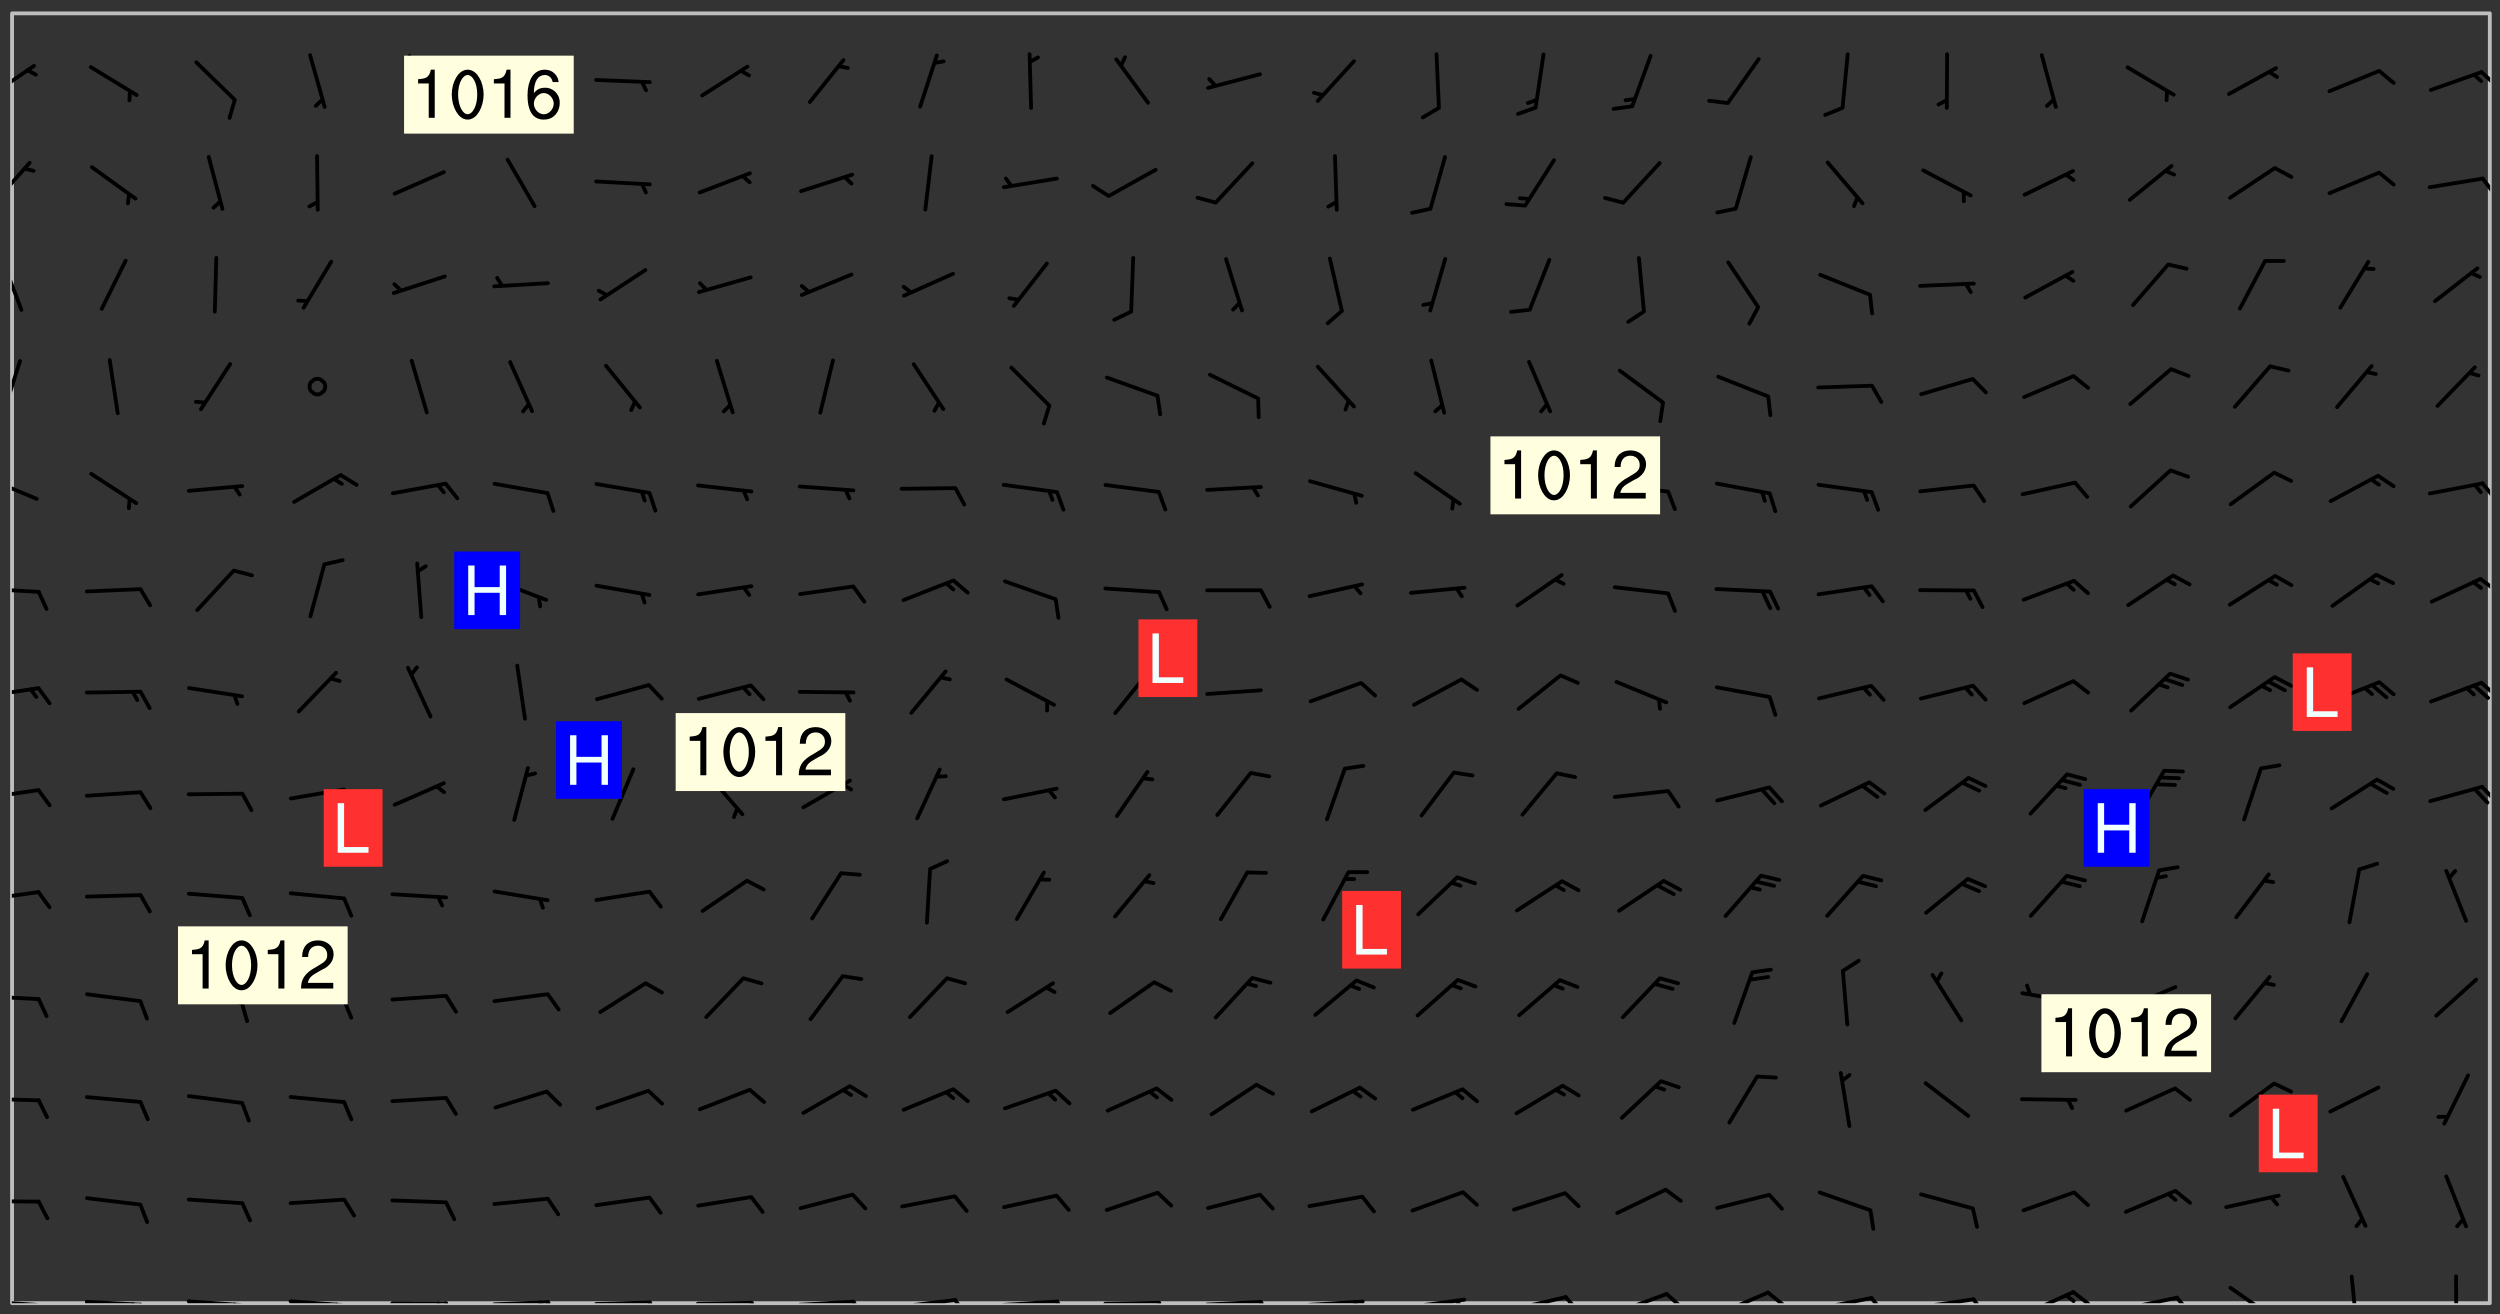 <svg xmlns="http://www.w3.org/2000/svg" role="img" xmlns:xlink="http://www.w3.org/1999/xlink" viewBox="142.45 309.95 326.84 171.84"><rect x="142.45" y="309.95" width="326.84" height="171.84" fill="#333333" stroke="none"/><defs><clipPath id="clip2"><path d="M 144 311.672 L 468 311.672 L 468 480.328 L 144 480.328 Z M 144 311.672"/></clipPath><clipPath id="clip3"><path d="M 144 479 L 148 479 L 148 480.328 L 144 480.328 Z M 144 479"/></clipPath><clipPath id="clip4"><path d="M 147 480 L 149 480 L 149 480.328 L 147 480.328 Z M 147 480"/></clipPath><clipPath id="clip5"><path d="M 153 479 L 162 479 L 162 480.328 L 153 480.328 Z M 153 479"/></clipPath><clipPath id="clip6"><path d="M 160 480 L 163 480 L 163 480.328 L 160 480.328 Z M 160 480"/></clipPath><clipPath id="clip7"><path d="M 159 480 L 161 480 L 161 480.328 L 159 480.328 Z M 159 480"/></clipPath><clipPath id="clip8"><path d="M 166 479 L 175 479 L 175 480.328 L 166 480.328 Z M 166 479"/></clipPath><clipPath id="clip9"><path d="M 173 480 L 176 480 L 176 480.328 L 173 480.328 Z M 173 480"/></clipPath><clipPath id="clip10"><path d="M 172 480 L 174 480 L 174 480.328 L 172 480.328 Z M 172 480"/></clipPath><clipPath id="clip11"><path d="M 180 479 L 188 479 L 188 480.328 L 180 480.328 Z M 180 479"/></clipPath><clipPath id="clip12"><path d="M 187 480 L 189 480 L 189 480.328 L 187 480.328 Z M 187 480"/></clipPath><clipPath id="clip13"><path d="M 186 480 L 188 480 L 188 480.328 L 186 480.328 Z M 186 480"/></clipPath><clipPath id="clip14"><path d="M 193 480 L 202 480 L 202 480.328 L 193 480.328 Z M 193 480"/></clipPath><clipPath id="clip15"><path d="M 200 480 L 203 480 L 203 480.328 L 200 480.328 Z M 200 480"/></clipPath><clipPath id="clip16"><path d="M 199 480 L 201 480 L 201 480.328 L 199 480.328 Z M 199 480"/></clipPath><clipPath id="clip17"><path d="M 206 479 L 215 479 L 215 480.328 L 206 480.328 Z M 206 479"/></clipPath><clipPath id="clip18"><path d="M 213 479 L 216 479 L 216 480.328 L 213 480.328 Z M 213 479"/></clipPath><clipPath id="clip19"><path d="M 212 479 L 214 479 L 214 480.328 L 212 480.328 Z M 212 479"/></clipPath><clipPath id="clip20"><path d="M 220 479 L 228 479 L 228 480.328 L 220 480.328 Z M 220 479"/></clipPath><clipPath id="clip21"><path d="M 227 479 L 229 479 L 229 480.328 L 227 480.328 Z M 227 479"/></clipPath><clipPath id="clip22"><path d="M 233 480 L 241 480 L 241 480.328 L 233 480.328 Z M 233 480"/></clipPath><clipPath id="clip23"><path d="M 240 480 L 243 480 L 243 480.328 L 240 480.328 Z M 240 480"/></clipPath><clipPath id="clip24"><path d="M 246 479 L 255 479 L 255 480.328 L 246 480.328 Z M 246 479"/></clipPath><clipPath id="clip25"><path d="M 253 479 L 256 479 L 256 480.328 L 253 480.328 Z M 253 479"/></clipPath><clipPath id="clip26"><path d="M 260 479 L 268 479 L 268 480.328 L 260 480.328 Z M 260 479"/></clipPath><clipPath id="clip27"><path d="M 267 479 L 269 479 L 269 480.328 L 267 480.328 Z M 267 479"/></clipPath><clipPath id="clip28"><path d="M 273 479 L 281 479 L 281 480.328 L 273 480.328 Z M 273 479"/></clipPath><clipPath id="clip29"><path d="M 280 479 L 283 479 L 283 480.328 L 280 480.328 Z M 280 479"/></clipPath><clipPath id="clip30"><path d="M 286 480 L 295 480 L 295 480.328 L 286 480.328 Z M 286 480"/></clipPath><clipPath id="clip31"><path d="M 293 480 L 296 480 L 296 480.328 L 293 480.328 Z M 293 480"/></clipPath><clipPath id="clip32"><path d="M 300 479 L 308 479 L 308 480.328 L 300 480.328 Z M 300 479"/></clipPath><clipPath id="clip33"><path d="M 307 479 L 309 479 L 309 480.328 L 307 480.328 Z M 307 479"/></clipPath><clipPath id="clip34"><path d="M 313 479 L 321 479 L 321 480.328 L 313 480.328 Z M 313 479"/></clipPath><clipPath id="clip35"><path d="M 319 479 L 321 479 L 321 480.328 L 319 480.328 Z M 319 479"/></clipPath><clipPath id="clip36"><path d="M 326 479 L 335 479 L 335 480.328 L 326 480.328 Z M 326 479"/></clipPath><clipPath id="clip37"><path d="M 332 479 L 334 479 L 334 480.328 L 332 480.328 Z M 332 479"/></clipPath><clipPath id="clip38"><path d="M 340 479 L 348 479 L 348 480.328 L 340 480.328 Z M 340 479"/></clipPath><clipPath id="clip39"><path d="M 346 479 L 350 479 L 350 480.328 L 346 480.328 Z M 346 479"/></clipPath><clipPath id="clip40"><path d="M 353 478 L 361 478 L 361 480.328 L 353 480.328 Z M 353 478"/></clipPath><clipPath id="clip41"><path d="M 360 478 L 363 478 L 363 480.328 L 360 480.328 Z M 360 478"/></clipPath><clipPath id="clip42"><path d="M 366 478 L 374 478 L 374 480.328 L 366 480.328 Z M 366 478"/></clipPath><clipPath id="clip43"><path d="M 373 478 L 376 478 L 376 480.328 L 373 480.328 Z M 373 478"/></clipPath><clipPath id="clip44"><path d="M 379 479 L 388 479 L 388 480.328 L 379 480.328 Z M 379 479"/></clipPath><clipPath id="clip45"><path d="M 386 479 L 389 479 L 389 480.328 L 386 480.328 Z M 386 479"/></clipPath><clipPath id="clip46"><path d="M 393 479 L 401 479 L 401 480.328 L 393 480.328 Z M 393 479"/></clipPath><clipPath id="clip47"><path d="M 400 479 L 403 479 L 403 480.328 L 400 480.328 Z M 400 479"/></clipPath><clipPath id="clip48"><path d="M 406 478 L 414 478 L 414 480.328 L 406 480.328 Z M 406 478"/></clipPath><clipPath id="clip49"><path d="M 413 478 L 416 478 L 416 480.328 L 413 480.328 Z M 413 478"/></clipPath><clipPath id="clip50"><path d="M 412 479 L 414 479 L 414 480.328 L 412 480.328 Z M 412 479"/></clipPath><clipPath id="clip51"><path d="M 419 479 L 428 479 L 428 480.328 L 419 480.328 Z M 419 479"/></clipPath><clipPath id="clip52"><path d="M 426 479 L 429 479 L 429 480.328 L 426 480.328 Z M 426 479"/></clipPath><clipPath id="clip53"><path d="M 433 478 L 441 478 L 441 480.328 L 433 480.328 Z M 433 478"/></clipPath><clipPath id="clip54"><path d="M 449 476 L 451 476 L 451 480.328 L 449 480.328 Z M 449 476"/></clipPath><clipPath id="clip55"><path d="M 463 476 L 464 476 L 464 480.328 L 463 480.328 Z M 463 476"/></clipPath><clipPath id="clip56"><path d="M 144 466 L 148 466 L 148 468 L 144 468 Z M 144 466"/></clipPath><clipPath id="clip57"><path d="M 144 453 L 148 453 L 148 455 L 144 455 Z M 144 453"/></clipPath><clipPath id="clip58"><path d="M 144 439 L 148 439 L 148 441 L 144 441 Z M 144 439"/></clipPath><clipPath id="clip59"><path d="M 144 426 L 148 426 L 148 428 L 144 428 Z M 144 426"/></clipPath><clipPath id="clip60"><path d="M 144 412 L 148 412 L 148 415 L 144 415 Z M 144 412"/></clipPath><clipPath id="clip61"><path d="M 466 412 L 468 412 L 468 415 L 466 415 Z M 466 412"/></clipPath><clipPath id="clip62"><path d="M 144 399 L 148 399 L 148 402 L 144 402 Z M 144 399"/></clipPath><clipPath id="clip63"><path d="M 466 398 L 468 398 L 468 402 L 466 402 Z M 466 398"/></clipPath><clipPath id="clip64"><path d="M 144 386 L 148 386 L 148 388 L 144 388 Z M 144 386"/></clipPath><clipPath id="clip65"><path d="M 466 385 L 468 385 L 468 388 L 466 388 Z M 466 385"/></clipPath><clipPath id="clip66"><path d="M 144 372 L 148 372 L 148 376 L 144 376 Z M 144 372"/></clipPath><clipPath id="clip67"><path d="M 466 372 L 468 372 L 468 376 L 466 376 Z M 466 372"/></clipPath><clipPath id="clip68"><path d="M 144 356 L 146 356 L 146 365 L 144 365 Z M 144 356"/></clipPath><clipPath id="clip69"><path d="M 144 343 L 146 343 L 146 351 L 144 351 Z M 144 343"/></clipPath><clipPath id="clip70"><path d="M 144 330 L 147 330 L 147 337 L 144 337 Z M 144 330"/></clipPath><clipPath id="clip71"><path d="M 466 333 L 468 333 L 468 336 L 466 336 Z M 466 333"/></clipPath><clipPath id="clip72"><path d="M 144 318 L 148 318 L 148 323 L 144 323 Z M 144 318"/></clipPath><clipPath id="clip73"><path d="M 466 319 L 468 319 L 468 322 L 466 322 Z M 466 319"/></clipPath><g id="surface201" clip-path="url(#clip1)"><path fill="#fff" fill-opacity="0" fill-rule="evenodd" d="M 0 0 L 1000 0 L 1000 1000 L 0 1000 Z M 0 0"/><path fill="#d3d3d3" fill-opacity="0" fill-rule="evenodd" d="M162.152 355.867L161.918 356.16 161.977 356.395 162.094 356.566 162.27 356.801 162.562 357.148 162.676 357.207 162.793 357.035 162.852 356.801 163.027 356.625 163.492 356.449 164.191 356.449 164.426 356.742 164.715 357.559 164.773 357.734 164.949 357.965 165.301 358.199 166 358.898 166.172 359.074 166.406 359.422 166.641 359.832 166.93 360.414 167.34 360.879 167.57 361.113 167.805 361.289 167.922 361.52 168.098 361.812 168.27 362.977 168.27 363.211 168.328 363.5 168.387 363.617 168.504 363.734 168.852 364.145 168.969 364.316 169.145 364.492 169.32 364.727 169.438 364.898 169.609 365.25 169.668 365.484 169.902 365.891 170.137 365.832 169.961 366.008 169.902 366.938 169.32 366.938 169.086 366.824 168.738 366.938 168.621 367.055 168.562 367.348 168.504 367.523 168.387 367.695 167.922 367.988 167.863 368.223 167.805 368.336 167.805 368.98 167.863 369.152 167.863 369.562 167.922 369.621 167.922 370.027 167.98 370.434 168.098 370.609 168.156 370.668 168.387 371.309 168.328 371.602 168.328 372.301 168.27 372.883 168.27 373.117 168.211 373.348 168.156 373.699 168.156 375.621 168.211 375.738 168.637 375.738 168.27 375.855 168.246 376.207 169.137 377.375 170.879 377.914 172.219 378.273 172.219 378.812 172.309 379.621 172.844 380.336 174.363 380.605 175.254 380.52 175.344 381.684 175.879 381.863 177.039 381.684 179.094 380.699 180.254 380.336 182.133 380.16 183.828 379.98 183.648 380.699 182.133 380.785 180.883 380.875 180.078 381.145 179.004 381.953 179.273 382.672 179.809 383.57 179.629 384.195 179.363 385.004 179.629 386.082 180.254 386.98 181.059 387.16 182.309 386.98 182.043 387.703 182.141 388.207 182.195 388.5 182.195 388.672 182.254 388.965 182.254 389.371 182.43 389.488 182.781 389.605 183.188 389.605 183.48 389.43 183.594 389.312 183.652 389.195 183.77 388.965 183.828 388.789 184.18 388.324 184.41 388.148 184.586 388.09 184.762 388.148 184.82 388.324 184.938 389.312 184.992 389.781 185.051 389.953 185.168 390.188 185.344 390.246 186.16 390.305 186.449 390.305 186.566 390.539 186.625 390.945 186.684 391.297 186.684 392.402 186.801 392.695 186.918 393.043 187.207 393.742 187.383 394.094 187.965 394.848 188.316 395.023 188.488 395.082 188.957 395.316 189.598 395.781 189.945 396.016 190.238 396.191 190.531 396.246 190.762 396.309 191.578 396.656 191.871 396.832 191.984 397.004 192.336 397.355 192.453 397.531 192.977 398.172 192.977 398.461 193.035 398.812 193.035 399.16 193.094 399.512 193.152 399.801 193.27 399.859 193.441 399.918 193.617 399.918 194.199 400.152 194.375 400.27 194.551 400.559 194.727 400.793 194.84 401.027 195.133 401.258 195.25 401.375 195.25 401.785 195.309 401.84 195.598 402.074 195.832 402.191 195.891 402.309 196.008 402.48 196.066 402.598 196.297 402.832 196.355 403.008 196.59 403.066 196.707 403.125 196.59 403.238 196.531 403.355 196.531 403.473 196.414 403.766 196.297 404.055 196.297 404.637 196.473 404.754 196.59 404.812 196.648 404.93 196.766 405.047 196.879 405.105 197.055 405.453 197.113 405.805 197.172 406.211 197.172 406.387 197.113 406.562 196.996 407.262 196.996 407.434 197.113 407.609 197.406 407.902 197.812 407.902 197.988 408.02 198.105 408.191 198.223 408.484 198.223 408.719 197.695 408.719 197.465 408.484 197.23 408.484 197.055 408.543 196.996 409.242 197.055 409.59 197.172 409.766 197.348 410.176 197.465 410.406 197.754 410.875 197.93 410.93 198.453 410.93 198.688 410.988 199.445 411.629 199.504 411.922 199.504 412.156 199.562 412.215 199.793 412.562 199.793 412.914 199.676 413.086 199.676 413.379 199.969 413.668 200.262 413.844 200.434 413.902 200.727 414.078 201.02 414.195 201.602 414.602 201.891 414.836 202.184 415.012 202.402 415.172 202.418 415.184 202.648 415.359 203.289 415.883 203.465 416.117 203.582 416.293 203.758 416.469 203.871 416.641 203.871 417.281 203.988 417.457 204.457 417.574 205.039 417.691 205.273 417.75 205.504 417.863 205.797 417.98 205.91 418.039 206.496 418.391 206.785 418.562 206.961 418.625 207.137 418.68 207.312 418.738 208.012 419.09 208.301 419.266 208.535 419.32 208.824 419.496 209.059 419.613 209.699 420.02 209.992 420.137 210.164 420.195 210.398 420.254 210.809 420.312 211.039 420.371 211.273 420.488 211.332 420.66 210.922 420.836 211.391 420.895 211.449 421.188 211.562 421.422 211.738 421.477 211.973 421.535 212.148 421.594 212.555 421.711 213.195 421.945 213.312 422.117 213.371 422.352 213.371 422.527 213.312 422.645 213.254 423.051 213.488 423.285 213.605 423.344 213.953 423.461 214.594 423.691 214.77 423.809 215.059 423.926 215.234 424.102 215.469 424.566 216.051 425.672 216.227 425.848 216.574 426.023 216.75 426.141 217.102 426.258 218.148 426.781 218.383 426.84 218.848 426.953 219.141 427.012 219.605 427.188 220.363 427.77 220.598 428.004 220.945 428.469 221.121 428.645 221.41 428.879 222.227 429.578 222.52 429.754 222.809 430.043 223.102 430.219 223.395 430.508 224.09 431.148 224.266 431.324 224.559 431.559 224.848 431.793 225.316 432.082 225.957 432.664 226.305 432.898 226.539 433.191 226.887 433.539 227.238 434.004 228.172 434.996 228.52 435.402 228.637 435.578 228.871 435.637 228.984 435.754 229.629 435.93 229.859 436.043 230.094 436.102 230.387 436.277 230.617 436.395 231.551 437.094 231.957 437.5 232.191 437.676 232.598 437.852 232.832 437.969 233.648 438.316 233.996 438.551 234.23 438.668 234.523 438.957 234.754 439.074 235.512 439.426 235.863 439.598 236.094 439.656 236.387 439.773 236.621 439.832 237.492 440.008 238.309 440.008 238.777 440.238 238.949 440.297 239.824 440.996 240.289 441.113 240.582 441.172 240.758 441.23 240.988 441.289 241.457 441.348 241.805 441.406 242.156 441.465 242.562 441.523 242.855 441.523 243.027 441.582 243.027 441.812 243.203 441.988 243.496 441.988 243.844 442.047 244.195 442.105 244.895 442.223 245.535 442.223 246 441.988 246.293 441.812 246.465 441.695 246.875 441.523 247.164 441.348 248.098 440.883 248.566 440.59 249.09 440.297 249.555 440.125 250.02 439.949 251.07 439.484 251.359 439.367 251.77 439.25 252.059 439.133 252.586 438.957 254.102 438.258 254.684 437.91 254.973 437.852 255.266 437.793 255.613 437.676 256.488 437.445 256.84 437.328 256.953 437.328 257.188 437.27 258.062 437.035 258.297 436.977 259.109 436.977 259.461 436.918 260.277 436.801 260.449 436.742 260.801 436.688 261.094 436.629 261.324 436.57 262.141 436.395 262.316 436.336 262.664 436.336 262.898 436.277 263.363 436.16 264.121 435.988 264.355 435.93 264.703 435.93 265.113 435.812 265.402 435.754 266.688 435.695 266.977 435.695 267.387 435.637 267.617 435.578 267.793 435.578 268.668 435.461 269.074 435.461 269.484 435.344 269.832 435.344 270.184 435.23 271.055 435.172 272.805 435.172 273.852 435.461 274.262 435.578 274.551 435.695 274.902 435.812 275.191 435.93 276.242 436.102 276.531 436.16 276.824 436.16 277.117 436.219 277.289 436.277 277.699 436.336 277.871 436.395 277.988 436.453 278.105 436.453 278.223 436.512 278.574 436.57 278.688 436.57 279.098 436.637 281.02 437.031 282.945 437.426 284.465 437.875 286.16 438.594 288.305 439.398 289.91 438.68 291.34 437.875 292.5 436.797 293.75 436.348 296.785 435.629 298.66 435.27 300.805 433.922 303.039 432.668 305.539 431.41 307.234 430.961 309.02 430.781 310.18 430.512 310.805 431.051 312.145 430.781 312.859 429.793 313.844 428.449 314.289 428.27 315.094 427.91 316.969 427.371 318.754 426.922 320.004 426.652 321.164 426.562 322.863 426.473 324.824 426.203 326.074 426.113 326.613 426.113 327.238 426.023 328.129 426.023 330.273 425.844 332.684 425.664 335.273 425.574 336.969 425.754 338.578 425.844 340.008 426.203 341.168 426.922 343.043 427.91 344.203 429.438 344.469 430.152 345.098 430.242 345.453 431.141 345.988 431.68 346.523 433.207 347.598 433.566 348.133 433.566 347.328 434.102 347.418 435.809 348.133 438.504 349.023 439.309 349.918 440.297 350.633 441.555 352.418 442.094 353.938 441.914 354.293 443.258 355.902 442.453 356.883 441.914 357.152 442.184 357.469 441.969 357.688 441.824 358.488 442.273 358.938 441.914 359.293 441.914 359.828 441.645 360.367 440.926 360.902 440.656 361.527 439.668 362.688 440.117 363.527 440.488 364.922 441.105 366.617 440.926 368.223 440.926 370.008 441.016 370.188 439.309 370.723 437.965 371.527 438.234 372.02 439.082 372.422 439.488 372.332 440.027 372.332 440.387 373.047 440.836 373.758 440.566 375.188 440.566 375.547 441.555 375.992 442.812 376.707 444.156 377.957 444.785 379.652 445.414 380.367 445.234 380.547 444.695 381.527 444.605 381.977 444.965 382.062 446.223 381.797 446.852 381.262 447.031 381.262 447.57 381.977 448.555 382.242 449.094 383.227 450.082 384.027 451.16 383.762 451.52 383.672 452.418 383.047 454.75 382.691 456.816 382.602 458.609 382.422 459.328 382.332 459.867 382.332 461.305 381.352 463.188 380.992 464.895 380.457 465.793 379.652 466.961 379.387 467.5 381.441 468.754 381.527 469.113 381.172 469.652 381.082 469.473 381.082 470.281 381.172 471.719 380.727 472.434 379.652 472.527 379.387 473.242 379.922 474.141 380.727 474.859 381.887 475.668 383.227 475.938 383.672 476.297 383.316 476.746 381.527 476.656 380.277 476.207 379.562 475.488 378.938 475.398 378.762 478.988 378.574 480.297 467.934 480.297 467.934 311.703 412.664 311.703 412.664 360.785 413.426 360.91 416.715 361.453 418.738 364.289 418.738 367.043 421.09 367.375 423.438 367.707 427.488 367.707 426.109 371.867 424.086 372.574 422.062 373.277 421.52 373.621 418.926 375.238 418.738 375.355 416.715 373.277 415.984 370.535 413.312 368.457 411.938 364.957 411.871 364.875 409.914 362.203 412.664 360.785 412.664 311.703 294.422 311.703 294.422 403.117 294.539 403.148 294.672 403.16 294.746 403.234 294.852 403.281 294.941 403.34 295.027 403.398 295.117 403.457 295.414 403.754 295.473 403.844 295.504 403.961 295.531 404.078 295.547 404.215 295.516 404.332 295.457 404.422 295.398 404.508 295.355 404.613 295.309 404.715 295.281 404.836 295.281 404.98 295.457 405.25 295.605 405.398 295.68 405.484 295.754 405.559 295.797 405.664 295.859 405.754 295.918 405.84 295.961 405.945 296.02 406.035 296.066 406.137 296.109 406.242 296.168 406.328 296.285 406.508 296.359 406.582 296.422 406.668 296.48 406.758 296.523 406.863 296.582 406.953 296.641 407.039 296.703 407.129 296.762 407.219 296.805 407.32 296.922 407.5 296.996 407.574 297.055 407.66 297.129 407.734 297.219 407.793 297.324 407.84 297.473 407.84 297.605 407.824 297.738 407.84 297.84 407.793 297.914 407.719 297.961 407.617 297.945 407.484 297.945 407.336 297.898 407.23 297.871 407.113 297.824 407.012 297.797 406.891 297.754 406.789 297.691 406.699 297.648 406.598 297.605 406.492 297.574 406.375 297.559 406.242 297.547 406.105 297.633 406.047 297.691 405.961 297.812 405.93 297.855 406.035 297.871 406.168 297.871 406.285 297.93 406.387 297.988 406.477 298.078 406.535 298.227 406.684 298.285 406.773 298.328 406.879 298.316 406.98 298.402 407.039 298.508 407.086 298.594 407.145 298.684 407.203 298.758 407.277 298.641 407.305 298.535 407.352 298.449 407.41 298.375 407.484 298.316 407.574 298.254 407.66 298.227 407.781 298.18 407.883 298.137 407.988 298.105 408.105 298.094 408.238 298.078 408.371 298.078 408.52 298.105 408.637 298.152 408.742 298.195 408.844 298.254 408.934 298.328 409.008 298.418 409.066 298.492 409.141 298.582 409.199 298.641 409.289 298.684 409.395 298.73 409.496 298.848 409.527 298.98 409.543 299.129 409.543 299.246 409.512 299.352 409.555 299.395 409.66 299.441 409.762 299.469 409.883 299.5 410 299.527 410.117 299.559 410.238 299.586 410.355 299.691 410.398 299.793 410.445 299.926 410.43 300.074 410.578 300.137 410.664 300.211 410.738 300.281 410.812 300.371 410.875 300.477 410.918 300.578 410.961 300.695 410.992 300.832 411.008 300.949 410.977 301.023 410.902 301.051 410.785 301.039 410.652 301.008 410.531 300.98 410.414 301.023 410.309 301.141 410.309 301.23 410.371 301.348 410.398 301.496 410.398 301.629 410.414 301.777 410.414 301.91 410.43 302.043 410.414 302.191 410.414 302.324 410.398 302.457 410.387 302.594 410.398 302.711 410.371 302.844 410.355 303.035 410.297 302.977 410.473 302.961 410.605 302.934 410.727 302.918 410.859 302.859 410.945 302.727 410.961 302.621 411.008 302.516 411.051 302.398 411.082 302.281 411.109 302.016 411.141 301.867 411.141 301.734 411.156 301.66 411.23 301.719 411.316 301.867 411.465 301.984 411.645 302.059 411.715 302.148 411.777 302.238 411.836 302.324 411.895 302.414 411.953 302.516 411.996 302.621 412.059 302.727 412.102 302.812 412.16 302.918 412.207 303.02 412.25 303.199 412.367 303.258 412.457 303.215 412.559 303.168 412.664 303.184 412.797 303.406 413.02 303.465 413.109 303.508 413.211 303.539 413.332 303.582 413.434 303.598 413.566 303.629 413.684 303.641 413.82 303.672 413.938 303.82 414.086 303.922 414.129 304.027 414.172 304.145 414.203 304.277 414.219 304.414 414.234 304.531 414.234 304.648 414.203 304.738 414.145 304.781 414.039 304.828 413.938 304.871 413.832 304.902 413.715 304.914 413.582 304.914 413.434 304.902 413.301 304.887 413.168 304.855 413.051 304.812 412.945 304.766 412.84 304.723 412.738 304.68 412.633 304.664 412.5 304.68 412.367 304.707 412.25 304.738 412.133 304.766 412.012 304.812 411.91 304.902 411.852 304.988 411.789 305.062 411.715 305.152 411.656 305.375 411.434 305.434 411.348 305.508 411.273 305.625 411.094 305.684 411.008 305.684 410.859 305.609 410.785 305.508 410.738 305.402 410.695 305.301 410.652 305.242 410.562 305.195 410.457 305.168 410.34 305.258 410.281 305.375 410.25 305.477 410.207 305.656 410.09 305.805 409.941 305.816 409.809 305.805 409.703 305.715 409.645 305.582 409.66 305.434 409.66 305.301 409.676 305.168 409.66 305.047 409.629 304.961 409.57 304.887 409.496 304.828 409.406 304.766 409.32 304.648 409.141 304.59 409.055 304.621 408.934 304.707 408.875 304.828 408.844 304.887 408.758 304.887 408.637 304.855 408.52 304.797 408.43 304.738 408.344 304.691 408.238 304.664 408.121 304.648 407.988 304.707 407.898 304.781 407.824 304.871 407.766 304.988 407.586 305.062 407.512 305.121 407.426 305.27 407.277 305.391 407.246 305.523 407.23 305.656 407.246 305.73 407.32 305.773 407.426 305.789 407.559 305.758 407.676 305.641 407.707 305.508 407.719 305.359 407.867 305.316 407.973 305.27 408.074 305.242 408.195 305.211 408.312 305.211 408.461 305.242 408.578 305.285 408.684 305.344 408.773 305.418 408.844 305.492 408.918 305.609 408.949 305.73 408.977 305.848 408.949 305.98 408.934 306.098 408.934 306.188 408.992 306.262 409.066 306.309 409.172 306.367 409.258 306.469 409.305 306.602 409.32 306.707 409.363 306.793 409.422 306.781 409.527 306.707 409.602 306.527 409.719 306.469 409.809 306.379 409.867 306.309 409.941 306.234 410.016 306.172 410.105 306.145 410.223 306.129 410.355 306.145 410.488 306.129 410.621 306.129 410.77 306.145 410.902 306.172 411.02 306.203 411.141 306.277 411.215 306.367 411.273 306.453 411.332 306.543 411.391 306.66 411.422 306.66 411.508 306.559 411.555 306.469 411.613 306.203 411.645 306.086 411.672 305.938 411.672 305.832 411.715 305.73 411.762 305.672 411.852 305.609 412.086 305.598 412.219 305.566 412.34 305.551 412.473 305.551 412.766 305.539 412.898 305.551 413.035 305.566 413.168 305.699 413.184 305.832 413.195 305.953 413.227 306.039 413.285 306.113 413.359 306.16 413.465 306.203 413.566 306.219 413.699 306.219 414.145 306.203 414.277 306.203 414.723 306.234 414.988 306.262 415.105 306.277 415.238 306.309 415.355 306.395 415.566 306.426 415.832 306.426 415.98 306.395 416.098 306.367 416.215 306.336 416.336 306.309 416.453 306.277 416.57 306.246 416.691 306.234 416.824 306.219 416.957 306.309 417.016 306.426 416.984 306.527 417 306.574 417.105 306.543 417.371 306.543 417.812 306.5 417.918 306.453 418.023 306.41 418.125 306.367 418.23 306.309 418.316 306.277 418.438 306.234 418.555 306.203 418.672 306.188 418.805 306.203 418.938 306.262 419.027 306.367 419.074 306.453 419.133 306.512 419.219 306.5 419.355 306.469 419.473 306.426 419.574 306.426 420.02 306.41 420.152 306.41 420.301 306.379 420.418 306.336 420.523 306.309 420.641 306.262 420.746 306.219 420.848 306.188 420.969 306.16 421.086 306.129 421.219 306.098 421.336 306.07 421.453 306.027 421.559 305.996 421.676 305.965 421.797 305.953 421.93 305.938 422.062 305.938 422.359 305.965 422.477 305.965 422.625 306.012 423.023 306.039 423.141 306.098 423.23 306.219 423.262 306.367 423.262 306.5 423.246 306.559 423.336 306.559 423.453 306.5 423.543 306.41 423.602 306.309 423.645 306.203 423.691 306.113 423.75 306.027 423.809 305.891 423.824 305.773 423.793 305.641 423.777 305.539 423.824 305.477 423.91 305.465 424.047 305.449 424.18 305.418 424.297 305.391 424.414 305.375 424.547 305.344 424.668 305.344 424.965 305.359 425.098 305.391 425.215 305.391 425.363 305.402 425.496 305.402 425.645 305.375 425.762 305.328 425.863 305.301 425.984 305.27 426.102 305.211 426.191 305.137 426.266 305.035 426.309 304.93 426.355 304.812 426.383 304.691 426.414 304.59 426.367 304.648 426.281 304.754 426.234 304.781 426.117 304.812 426 304.84 425.879 304.871 425.762 304.871 425.613 304.887 425.48 304.855 425.363 304.812 425.258 304.707 425.273 304.633 425.348 304.531 425.391 304.441 425.453 304.367 425.527 304.324 425.629 304.309 425.762 304.277 425.879 304.25 426 304.219 426.117 304.191 426.234 304.16 426.355 304.133 426.473 304.102 426.59 304.059 426.695 303.969 426.754 303.879 426.754 303.762 426.723 303.73 426.637 303.746 426.5 303.715 426.383 303.715 426.234 303.703 426.102 303.703 425.953 303.641 425.719 303.613 425.598 303.57 425.496 303.523 425.391 303.465 425.305 303.406 425.215 303.363 425.109 303.301 425.023 303.152 424.875 303.082 424.801 302.977 424.754 302.871 424.711 302.77 424.668 302.473 424.371 302.383 424.297 302.297 424.238 302.191 424.195 302.102 424.133 302.016 424.074 301.91 424.031 301.82 423.973 301.734 423.91 301.66 423.84 301.555 423.793 301.469 423.734 301.363 423.691 301.273 423.629 301.172 423.586 301.066 423.543 300.98 423.484 300.875 423.438 300.77 423.395 300.668 423.348 300.578 423.289 300.477 423.246 300.371 423.203 300.281 423.141 300.164 423.113 300.031 423.098 299.898 423.113 299.75 423.113 299.617 423.129 299.5 423.098 299.41 423.039 299.336 422.965 299.246 422.906 299.145 422.859 298.996 422.859 298.875 422.832 298.773 422.789 298.699 422.715 298.582 422.535 298.492 422.477 298.391 422.434 298.301 422.371 298.195 422.328 298.105 422.27 298.02 422.211 297.914 422.164 297.855 422.078 297.797 421.988 297.754 421.883 297.707 421.781 297.633 421.707 297.547 421.648 297.473 421.574 297.383 421.516 297.16 421.293 297.117 421.188 297.086 420.922 297.191 420.879 297.336 420.879 297.441 420.922 297.516 420.996 297.605 421.055 297.691 421.113 297.797 421.16 297.887 421.219 298.035 421.367 298.105 421.441 298.254 421.59 298.316 421.676 298.391 421.75 298.477 421.809 298.551 421.883 298.641 421.945 298.73 422.004 298.816 422.062 299.086 422.238 299.188 422.285 299.293 422.328 299.395 422.371 299.441 422.297 299.5 422.211 299.574 422.137 299.645 422.062 299.75 422.105 299.824 422.18 299.883 422.27 299.926 422.371 299.973 422.477 300.016 422.582 300.137 422.609 300.254 422.582 300.328 422.492 300.371 422.387 300.43 422.297 300.504 422.223 300.609 422.18 300.727 422.152 300.859 422.164 300.949 422.223 301.098 422.371 301.156 422.461 301.199 422.566 301.246 422.668 301.289 422.773 301.332 422.875 301.438 422.922 301.543 422.965 301.676 422.98 301.762 422.922 301.82 422.832 301.895 422.758 302 422.715 302.117 422.742 302.223 422.789 302.324 422.832 302.43 422.875 302.531 422.922 302.711 423.039 302.711 423.156 302.695 423.289 302.711 423.422 302.727 423.559 302.785 423.645 302.887 423.691 303.008 423.719 303.125 423.75 303.273 423.75 303.391 423.719 303.449 423.629 303.629 423.512 303.688 423.422 303.762 423.348 303.82 423.262 303.938 423.082 304.117 422.965 304.234 422.996 304.324 423.055 304.367 423.129 304.352 423.262 304.352 423.379 304.441 423.438 304.59 423.438 304.723 423.422 304.855 423.41 305.121 423.379 305.227 423.336 305.344 423.305 305.465 423.277 305.539 423.203 305.609 423.129 305.672 423.039 305.656 422.934 305.609 422.832 305.508 422.789 305.402 422.773 305.285 422.801 305.02 422.832 304.871 422.832 304.797 422.758 304.707 422.699 304.59 422.668 304.473 422.641 304.34 422.625 304.191 422.625 304.059 422.641 303.762 422.641 303.656 422.594 303.508 422.445 303.465 422.344 303.406 422.254 303.629 422.031 303.715 421.973 303.82 421.93 303.938 421.898 304.07 421.883 304.203 421.898 304.34 421.914 304.441 421.957 304.574 421.945 304.664 421.883 304.766 421.84 304.828 421.75 304.781 421.648 304.691 421.59 304.574 421.559 304.473 421.516 304.414 421.426 304.352 421.336 304.352 421.219 304.367 421.086 304.473 421.039 304.547 420.969 304.547 420.848 304.457 420.789 304.426 420.672 304.516 420.613 304.59 420.539 304.633 420.434 304.691 420.344 304.738 420.242 304.754 420.109 304.754 419.961 304.707 419.855 304.664 419.754 304.574 419.695 304.441 419.68 304.34 419.637 304.203 419.621 304.086 419.59 303.641 419.59 303.508 419.574 303.375 419.562 303.242 419.547 303.125 419.516 302.977 419.516 302.844 419.5 302.711 419.488 302.445 419.457 302.324 419.414 302.238 419.355 302.164 419.281 302.164 419.133 302.176 419 302.281 418.953 302.383 418.91 302.516 418.895 302.668 418.895 302.801 418.879 303.094 418.879 303.215 418.91 303.316 418.953 303.406 419.012 303.641 419.074 303.762 419.027 303.852 418.969 303.953 418.926 304.086 418.91 304.191 418.953 304.293 419 304.426 419.012 304.547 418.984 304.691 418.984 304.812 418.953 304.93 418.926 305.035 418.879 305.109 418.805 305.195 418.746 305.344 418.598 305.402 418.512 305.449 418.406 305.477 418.289 305.492 418.184 305.391 418.141 305.301 418.082 305.184 418.051 305.078 418.008 304.988 417.945 304.914 417.859 304.84 417.785 304.738 417.742 304.633 417.695 304.531 417.652 304.473 417.562 304.426 417.461 304.34 417.25 304.277 417.164 304.219 417.074 304.145 417 304.059 416.941 303.789 416.941 303.672 416.973 303.582 417.031 303.48 417.074 303.348 417.09 303.242 417.074 303.215 416.957 303.152 416.867 303.035 416.836 302.934 416.793 302.785 416.645 302.754 416.527 302.738 416.422 302.812 416.348 302.992 416.23 303.109 416.203 303.227 416.172 303.363 416.188 303.465 416.23 303.57 416.273 303.672 416.32 303.777 416.363 303.895 416.395 304.027 416.41 304.145 416.438 304.277 416.453 304.383 416.438 304.473 416.379 304.398 416.305 304.293 416.262 304.219 416.188 304.145 416.098 303.996 415.949 303.91 415.891 303.82 415.832 303.746 415.758 303.656 415.699 303.555 415.652 303.434 415.625 303.332 415.578 303.227 415.535 303.109 415.504 303.008 415.461 302.887 415.43 302.738 415.43 302.621 415.461 302.516 415.504 302.43 415.566 302.25 415.684 302.164 415.742 302.074 415.801 301.969 415.848 301.883 415.906 301.777 415.949 301.676 415.992 301.57 416.039 301.496 416.113 301.438 416.203 301.379 416.289 301.332 416.395 301.273 416.48 301.199 416.555 301.066 416.543 300.949 416.512 300.832 416.512 300.758 416.586 300.668 416.645 300.594 416.719 300.504 416.777 300.418 416.836 300.312 416.883 300.211 416.926 300.074 416.941 299.973 416.898 299.824 416.75 299.719 416.703 299.633 416.703 299.527 416.75 299.426 416.793 299.305 416.824 299.188 416.793 299.113 416.719 299.113 416.602 299.145 416.48 299.219 416.41 299.277 416.32 299.352 416.246 299.469 416.215 299.574 416.172 299.867 416.172 300 416.156 300.137 416.141 300.238 416.098 300.328 416.039 300.43 415.992 300.52 415.934 300.652 415.922 300.742 415.98 300.875 415.992 300.965 415.934 301.051 415.875 301.156 415.832 301.246 415.773 301.332 415.711 301.422 415.652 301.57 415.504 301.629 415.418 301.688 415.328 301.793 415.285 301.926 415.27 302.043 415.297 302.164 415.328 302.223 415.27 302.281 415.18 302.312 414.914 302.34 414.797 302.445 414.809 302.578 414.824 302.68 414.781 302.77 414.723 302.828 414.633 302.902 414.559 302.961 414.469 303.008 414.367 303.02 414.234 303.008 414.102 302.961 413.996 302.812 413.848 302.754 413.758 302.695 413.672 302.652 413.566 302.652 413.121 302.668 412.988 302.668 412.84 302.68 412.707 302.621 412.648 302.531 412.707 302.43 412.664 302.25 412.547 302.164 412.488 302.102 412.398 302.043 412.309 301.969 412.234 301.883 412.176 301.762 412.207 301.66 412.219 301.555 412.266 301.469 412.324 301.363 412.367 301.215 412.516 301.125 412.574 301.039 412.633 300.949 412.695 300.844 412.738 300.711 412.754 300.711 412.633 300.816 412.59 300.934 412.559 301.008 412.488 301.051 412.383 301.051 412.234 301.023 412.117 300.875 411.969 300.742 411.953 300.594 411.953 300.477 411.984 300.371 412.027 300.27 412.07 300.18 412.133 300.062 412.16 299.988 412.086 300 411.953 299.957 411.852 299.914 411.746 299.824 411.688 299.707 411.715 299.586 411.746 299.469 411.777 299.367 411.82 299.246 411.852 299.145 411.895 299.039 411.938 298.949 411.996 298.848 412.012 298.848 411.895 298.863 411.762 298.805 411.672 298.73 411.715 298.582 411.863 298.523 411.953 298.449 412.027 298.402 412.133 298.359 412.234 298.285 412.309 298.227 412.398 298.152 412.473 298.094 412.559 298.02 412.633 297.93 412.695 297.855 412.766 297.781 412.84 297.68 412.855 297.547 412.871 297.441 412.828 297.441 412.707 297.59 412.559 297.633 412.457 297.691 412.367 297.738 412.266 297.781 412.16 297.84 412.07 297.871 411.953 297.914 411.852 297.945 411.73 297.973 411.613 298.02 411.508 298.062 411.406 298.105 411.301 298.18 411.23 298.27 411.168 298.359 411.109 298.461 411.066 298.758 411.066 299.023 411.035 299.129 410.992 299.055 410.918 298.938 410.887 298.832 410.844 298.742 410.785 298.641 410.738 298.551 410.68 298.449 410.637 298.344 410.594 298.254 410.531 298.168 410.473 298.062 410.43 297.961 410.387 297.84 410.355 297.723 410.324 297.621 410.281 297.5 410.25 297.398 410.207 297.309 410.148 297.266 410.043 297.25 409.91 297.352 409.867 297.484 409.852 297.621 409.867 297.754 409.852 297.855 409.809 297.914 409.719 297.93 409.613 297.84 409.555 297.766 409.48 297.664 409.438 297.574 409.379 297.426 409.23 297.383 409.125 297.367 408.992 297.367 408.699 297.309 408.609 297.219 408.551 297.145 408.477 297.102 408.371 297.07 408.254 297.012 408.164 296.938 408.09 296.82 408.062 296.746 407.988 296.656 407.93 296.566 407.867 296.48 407.809 296.406 407.734 296.348 407.648 296.301 407.543 296.215 407.484 296.066 407.336 295.871 407.277 295.738 407.293 295.637 407.336 295.562 407.41 295.516 407.512 295.473 407.617 295.414 407.707 295.355 407.793 295.059 408.09 294.969 408.148 294.883 408.148 294.82 408.062 294.777 407.957 294.809 407.84 294.867 407.75 294.895 407.633 294.883 407.5 294.793 407.438 294.688 407.484 294.57 407.512 294.453 407.543 294.184 407.719 294.082 407.766 293.965 407.793 293.859 407.84 293.77 407.898 293.668 407.941 293.609 407.855 293.562 407.75 293.578 407.617 293.625 407.512 293.695 407.438 293.77 407.367 293.828 407.277 293.828 407.129 293.785 407.023 293.547 407.023 293.445 407.07 293.414 407.188 293.387 407.305 293.355 407.426 293.281 407.469 293.148 407.484 293.074 407.438 293.031 407.336 292.988 407.23 292.941 407.129 292.898 407.023 292.777 407.055 292.676 407.098 292.543 407.113 292.426 407.145 292.32 407.188 292.23 407.246 292.129 407.293 292.008 407.32 291.875 407.336 291.773 407.293 291.715 407.203 291.668 407.098 291.625 406.996 291.582 406.891 291.582 406.773 291.641 406.684 291.727 406.625 291.906 406.508 292.008 406.461 292.113 406.418 292.219 406.359 292.32 406.316 292.41 406.254 292.512 406.211 292.617 406.152 292.719 406.105 292.809 406.047 292.914 406.004 293.016 405.961 293.105 405.898 293.207 405.855 293.344 405.84 293.461 405.871 293.562 405.914 293.684 405.945 293.785 405.988 293.891 406.035 293.992 406.078 294.098 406.121 294.199 406.168 294.305 406.211 294.406 406.254 294.512 406.301 294.598 406.359 294.703 406.402 294.82 406.434 294.926 406.477 295.027 406.523 295.117 406.582 295.223 406.625 295.324 406.668 295.43 406.715 295.547 406.742 295.648 406.789 295.77 406.816 295.918 406.816 296.004 406.758 296.02 406.656 296.078 406.566 296.051 406.449 295.977 406.375 295.859 406.195 295.785 406.121 295.695 406.047 295.516 405.93 295.43 405.871 295.324 405.828 295.223 405.781 294.953 405.605 294.895 405.516 294.82 405.441 294.762 405.352 294.719 405.25 294.688 405.133 294.672 404.996 294.672 404.434 294.66 404.301 294.645 404.168 294.613 404.051 294.598 403.918 294.586 403.785 294.555 403.664 294.332 403.441 294.273 403.355 294.258 403.25 294.289 403.133 294.422 403.117 294.422 311.703 172.992 311.703 172.992 313.156 172.934 313.391 172.582 314.441 172.41 314.965 172.293 315.312 172.117 315.723 172 315.895 171.766 316.188 171.535 316.246 171.184 316.246 171.066 316.305 170.836 316.711 170.836 317.004 170.953 317.18 171.184 317.41 171.301 317.645 171.941 318.402 172.234 318.867 172.41 319.102 172.641 319.453 172.875 319.801 173.516 320.617 173.691 321.082 173.863 321.492 173.98 322.188 174.156 322.656 174.273 324.055 174.332 324.52 174.332 325.395 174.449 326.441 174.449 331.223 174.391 331.688 174.039 332.969 173.863 333.492 173.75 333.902 173.398 334.832 172.934 336 172.699 336.582 172.582 336.758 172.41 337.105 172.234 337.512 171.883 338.328 171.824 338.621 171.711 338.914 171.594 339.203 171.535 339.379 171.418 340.254 171.359 340.66 171.301 340.777 171.242 340.953 171.184 341.125 170.953 341.652 170.836 341.824 170.836 342.059 170.719 342.293 170.66 342.465 170.484 343.051 170.484 343.34 170.426 343.516 170.426 343.809 170.367 343.922 170.309 344.449 170.309 344.621 170.254 344.855 170.254 347.477 170.078 348.293 169.961 348.469 169.785 348.703 169.668 348.875 169.555 349.109 168.969 350.043 168.738 350.332 168.445 350.797 168.27 351.031 167.98 351.383 167.629 352.082 167.516 352.312 167.34 352.723 167.164 352.953 166.758 353.48 165.941 354.18 165.648 354.352 165.359 354.586 165.184 354.703 165.008 354.879 164.484 355.285 163.957 355.461 163.785 355.637 163.551 355.691 162.91 355.867 162.152 355.867M174.363 386.891L173.289 387.34 173.648 388.234 174.898 387.52 175.344 386.98 174.363 386.891"/><path fill="#d3d3d3" fill-opacity="0" fill-rule="evenodd" d="M201.508 416.598L200.613 416.598 201.062 417.227 202.043 417.586 202.848 417.496 203.293 416.508 203.117 416.598 202.402 416.242 201.508 416.598M356.129 475.668L356.07 475.145 356.07 474.852 356.184 474.559 356.242 474.328 356.711 473.859 356.824 473.859 356.941 473.746 357.059 473.688 357.234 473.688 357.469 473.629 357.816 473.629 358.051 473.688 358.168 473.746 358.398 473.918 358.457 474.094 358.574 474.676 358.574 474.969 358.457 475.145 358.285 475.434 358.109 475.609 357.582 476.133 357.352 476.367 357.234 476.426 357.059 476.426 356.941 476.367 356.535 476.074 356.359 475.957 356.242 475.898 356.184 475.785 356.129 475.668M362.77 464.711L362.711 464.539 362.711 463.43 362.77 463.258 362.945 463.199 363.117 463.141 363.293 463.141 363.527 463.082 363.645 463.141 363.703 463.84 363.645 464.012 363.527 464.188 363.41 464.246 363.176 464.77 363.062 464.828 362.828 464.828 362.77 464.711M372.383 450.32L372.266 450.145 372.266 449.445 372.559 448.57 372.676 448.398 372.852 448.047 372.965 447.816 373.082 447.523 373.434 446.766 373.551 446.535 373.723 446.301 373.898 446.301 374.016 446.242 374.656 446.242 374.773 446.301 375.008 446.535 375.18 446.648 375.531 446.941 375.648 447.059 375.762 447.234 375.762 447.348 375.879 447.406 375.996 447.523 375.996 448.223 375.938 448.398 375.938 448.629 375.879 448.805 375.531 449.855 375.414 450.086 375.297 450.32 375.18 450.379 374.949 450.613 374.309 450.902 373.434 450.902 373.023 450.785 372.383 450.32"/><path fill="none" stroke="#bebebe" stroke-linecap="round" stroke-linejoin="round" stroke-miterlimit="10" stroke-width=".5" d="M 431.957 354.305 L 108.027 354.305 L 108.027 185.68 L 431.957 185.68 L 431.957 354.305" transform="matrix(1 0 0 -1 36 666)"/><g clip-path="url(#clip2)"><path fill="#fff" fill-opacity="0" fill-rule="evenodd" d="M 144 311.672 L 144 480.328 L 468 480.328 L 468 311.672 L 144 311.672"/></g><g clip-path="url(#clip3)"><path fill="none" stroke="#000" stroke-linecap="round" stroke-linejoin="round" stroke-miterlimit="10" stroke-width=".5" d="M 111.504 185.426 L 104.496 185.918" transform="matrix(1 0 0 -1 36 666)"/></g><g clip-path="url(#clip4)"><path fill="none" stroke="#000" stroke-linecap="round" stroke-linejoin="round" stroke-miterlimit="10" stroke-width=".5" d="M 111.504 185.426 L 112.5 183.184" transform="matrix(1 0 0 -1 36 666)"/></g><g clip-path="url(#clip5)"><path fill="none" stroke="#000" stroke-linecap="round" stroke-linejoin="round" stroke-miterlimit="10" stroke-width=".5" d="M 124.824 185.484 L 117.805 185.855" transform="matrix(1 0 0 -1 36 666)"/></g><g clip-path="url(#clip6)"><path fill="none" stroke="#000" stroke-linecap="round" stroke-linejoin="round" stroke-miterlimit="10" stroke-width=".5" d="M 124.824 185.484 L 125.859 183.262" transform="matrix(1 0 0 -1 36 666)"/></g><g clip-path="url(#clip7)"><path fill="none" stroke="#000" stroke-linecap="round" stroke-linejoin="round" stroke-miterlimit="10" stroke-width=".5" d="M 123.805 185.539 L 124.32 184.426" transform="matrix(1 0 0 -1 36 666)"/></g><g clip-path="url(#clip8)"><path fill="none" stroke="#000" stroke-linecap="round" stroke-linejoin="round" stroke-miterlimit="10" stroke-width=".5" d="M 138.137 185.426 L 131.125 185.918" transform="matrix(1 0 0 -1 36 666)"/></g><g clip-path="url(#clip9)"><path fill="none" stroke="#000" stroke-linecap="round" stroke-linejoin="round" stroke-miterlimit="10" stroke-width=".5" d="M 138.137 185.426 L 139.133 183.184" transform="matrix(1 0 0 -1 36 666)"/></g><g clip-path="url(#clip10)"><path fill="none" stroke="#000" stroke-linecap="round" stroke-linejoin="round" stroke-miterlimit="10" stroke-width=".5" d="M 137.113 185.496 L 137.613 184.375" transform="matrix(1 0 0 -1 36 666)"/></g><g clip-path="url(#clip11)"><path fill="none" stroke="#000" stroke-linecap="round" stroke-linejoin="round" stroke-miterlimit="10" stroke-width=".5" d="M 151.449 185.418 L 144.441 185.926" transform="matrix(1 0 0 -1 36 666)"/></g><g clip-path="url(#clip12)"><path fill="none" stroke="#000" stroke-linecap="round" stroke-linejoin="round" stroke-miterlimit="10" stroke-width=".5" d="M 151.449 185.418 L 152.441 183.172" transform="matrix(1 0 0 -1 36 666)"/></g><g clip-path="url(#clip13)"><path fill="none" stroke="#000" stroke-linecap="round" stroke-linejoin="round" stroke-miterlimit="10" stroke-width=".5" d="M 150.43 185.492 L 150.926 184.367" transform="matrix(1 0 0 -1 36 666)"/></g><g clip-path="url(#clip14)"><path fill="none" stroke="#000" stroke-linecap="round" stroke-linejoin="round" stroke-miterlimit="10" stroke-width=".5" d="M 164.773 185.66 L 157.746 185.68" transform="matrix(1 0 0 -1 36 666)"/></g><g clip-path="url(#clip15)"><path fill="none" stroke="#000" stroke-linecap="round" stroke-linejoin="round" stroke-miterlimit="10" stroke-width=".5" d="M 164.773 185.66 L 165.918 183.492" transform="matrix(1 0 0 -1 36 666)"/></g><g clip-path="url(#clip16)"><path fill="none" stroke="#000" stroke-linecap="round" stroke-linejoin="round" stroke-miterlimit="10" stroke-width=".5" d="M 163.75 185.664 L 164.324 184.578" transform="matrix(1 0 0 -1 36 666)"/></g><g clip-path="url(#clip17)"><path fill="none" stroke="#000" stroke-linecap="round" stroke-linejoin="round" stroke-miterlimit="10" stroke-width=".5" d="M 178.086 185.812 L 171.066 185.527" transform="matrix(1 0 0 -1 36 666)"/></g><g clip-path="url(#clip18)"><path fill="none" stroke="#000" stroke-linecap="round" stroke-linejoin="round" stroke-miterlimit="10" stroke-width=".5" d="M 178.086 185.812 L 179.324 183.695" transform="matrix(1 0 0 -1 36 666)"/></g><g clip-path="url(#clip19)"><path fill="none" stroke="#000" stroke-linecap="round" stroke-linejoin="round" stroke-miterlimit="10" stroke-width=".5" d="M 177.062 185.773 L 177.684 184.715" transform="matrix(1 0 0 -1 36 666)"/></g><g clip-path="url(#clip20)"><path fill="none" stroke="#000" stroke-linecap="round" stroke-linejoin="round" stroke-miterlimit="10" stroke-width=".5" d="M 191.402 185.77 L 184.379 185.57" transform="matrix(1 0 0 -1 36 666)"/></g><g clip-path="url(#clip21)"><path fill="none" stroke="#000" stroke-linecap="round" stroke-linejoin="round" stroke-miterlimit="10" stroke-width=".5" d="M 191.402 185.77 L 192.613 183.637" transform="matrix(1 0 0 -1 36 666)"/></g><g clip-path="url(#clip22)"><path fill="none" stroke="#000" stroke-linecap="round" stroke-linejoin="round" stroke-miterlimit="10" stroke-width=".5" d="M 204.719 185.727 L 197.691 185.617" transform="matrix(1 0 0 -1 36 666)"/></g><g clip-path="url(#clip23)"><path fill="none" stroke="#000" stroke-linecap="round" stroke-linejoin="round" stroke-miterlimit="10" stroke-width=".5" d="M 204.719 185.727 L 205.902 183.578" transform="matrix(1 0 0 -1 36 666)"/></g><g clip-path="url(#clip24)"><path fill="none" stroke="#000" stroke-linecap="round" stroke-linejoin="round" stroke-miterlimit="10" stroke-width=".5" d="M 218.027 185.875 L 211.012 185.469" transform="matrix(1 0 0 -1 36 666)"/></g><g clip-path="url(#clip25)"><path fill="none" stroke="#000" stroke-linecap="round" stroke-linejoin="round" stroke-miterlimit="10" stroke-width=".5" d="M 218.027 185.875 L 219.305 183.777" transform="matrix(1 0 0 -1 36 666)"/></g><g clip-path="url(#clip26)"><path fill="none" stroke="#000" stroke-linecap="round" stroke-linejoin="round" stroke-miterlimit="10" stroke-width=".5" d="M 231.324 186.094 L 224.348 185.25" transform="matrix(1 0 0 -1 36 666)"/></g><g clip-path="url(#clip27)"><path fill="none" stroke="#000" stroke-linecap="round" stroke-linejoin="round" stroke-miterlimit="10" stroke-width=".5" d="M 231.324 186.094 L 232.727 184.082" transform="matrix(1 0 0 -1 36 666)"/></g><g clip-path="url(#clip28)"><path fill="none" stroke="#000" stroke-linecap="round" stroke-linejoin="round" stroke-miterlimit="10" stroke-width=".5" d="M 244.656 185.891 L 237.645 185.449" transform="matrix(1 0 0 -1 36 666)"/></g><g clip-path="url(#clip29)"><path fill="none" stroke="#000" stroke-linecap="round" stroke-linejoin="round" stroke-miterlimit="10" stroke-width=".5" d="M 244.656 185.891 L 245.945 183.805" transform="matrix(1 0 0 -1 36 666)"/></g><g clip-path="url(#clip30)"><path fill="none" stroke="#000" stroke-linecap="round" stroke-linejoin="round" stroke-miterlimit="10" stroke-width=".5" d="M 257.98 185.727 L 250.953 185.617" transform="matrix(1 0 0 -1 36 666)"/></g><g clip-path="url(#clip31)"><path fill="none" stroke="#000" stroke-linecap="round" stroke-linejoin="round" stroke-miterlimit="10" stroke-width=".5" d="M 257.98 185.727 L 259.164 183.578" transform="matrix(1 0 0 -1 36 666)"/></g><g clip-path="url(#clip32)"><path fill="none" stroke="#000" stroke-linecap="round" stroke-linejoin="round" stroke-miterlimit="10" stroke-width=".5" d="M 271.289 185.844 L 264.273 185.5" transform="matrix(1 0 0 -1 36 666)"/></g><g clip-path="url(#clip33)"><path fill="none" stroke="#000" stroke-linecap="round" stroke-linejoin="round" stroke-miterlimit="10" stroke-width=".5" d="M 271.289 185.844 L 272.547 183.734" transform="matrix(1 0 0 -1 36 666)"/></g><g clip-path="url(#clip34)"><path fill="none" stroke="#000" stroke-linecap="round" stroke-linejoin="round" stroke-miterlimit="10" stroke-width=".5" d="M 284.602 185.887 L 277.59 185.457" transform="matrix(1 0 0 -1 36 666)"/></g><g clip-path="url(#clip35)"><path fill="none" stroke="#000" stroke-linecap="round" stroke-linejoin="round" stroke-miterlimit="10" stroke-width=".5" d="M 283.582 185.824 L 284.223 184.777" transform="matrix(1 0 0 -1 36 666)"/></g><g clip-path="url(#clip36)"><path fill="none" stroke="#000" stroke-linecap="round" stroke-linejoin="round" stroke-miterlimit="10" stroke-width=".5" d="M 297.895 186.133 L 290.93 185.211" transform="matrix(1 0 0 -1 36 666)"/></g><g clip-path="url(#clip37)"><path fill="none" stroke="#000" stroke-linecap="round" stroke-linejoin="round" stroke-miterlimit="10" stroke-width=".5" d="M 296.879 186 L 297.594 185" transform="matrix(1 0 0 -1 36 666)"/></g><g clip-path="url(#clip38)"><path fill="none" stroke="#000" stroke-linecap="round" stroke-linejoin="round" stroke-miterlimit="10" stroke-width=".5" d="M 311.148 186.473 L 304.305 184.871" transform="matrix(1 0 0 -1 36 666)"/></g><g clip-path="url(#clip39)"><path fill="none" stroke="#000" stroke-linecap="round" stroke-linejoin="round" stroke-miterlimit="10" stroke-width=".5" d="M 311.148 186.473 L 312.762 184.625" transform="matrix(1 0 0 -1 36 666)"/></g><g clip-path="url(#clip40)"><path fill="none" stroke="#000" stroke-linecap="round" stroke-linejoin="round" stroke-miterlimit="10" stroke-width=".5" d="M 324.34 186.879 L 317.742 184.465" transform="matrix(1 0 0 -1 36 666)"/></g><g clip-path="url(#clip41)"><path fill="none" stroke="#000" stroke-linecap="round" stroke-linejoin="round" stroke-miterlimit="10" stroke-width=".5" d="M 324.34 186.879 L 326.168 185.238" transform="matrix(1 0 0 -1 36 666)"/></g><g clip-path="url(#clip42)"><path fill="none" stroke="#000" stroke-linecap="round" stroke-linejoin="round" stroke-miterlimit="10" stroke-width=".5" d="M 337.582 187.066 L 331.129 184.277" transform="matrix(1 0 0 -1 36 666)"/></g><g clip-path="url(#clip43)"><path fill="none" stroke="#000" stroke-linecap="round" stroke-linejoin="round" stroke-miterlimit="10" stroke-width=".5" d="M 337.582 187.066 L 339.5 185.531" transform="matrix(1 0 0 -1 36 666)"/></g><g clip-path="url(#clip44)"><path fill="none" stroke="#000" stroke-linecap="round" stroke-linejoin="round" stroke-miterlimit="10" stroke-width=".5" d="M 351.117 186.352 L 344.223 184.988" transform="matrix(1 0 0 -1 36 666)"/></g><g clip-path="url(#clip45)"><path fill="none" stroke="#000" stroke-linecap="round" stroke-linejoin="round" stroke-miterlimit="10" stroke-width=".5" d="M 351.117 186.352 L 352.668 184.449" transform="matrix(1 0 0 -1 36 666)"/></g><g clip-path="url(#clip46)"><path fill="none" stroke="#000" stroke-linecap="round" stroke-linejoin="round" stroke-miterlimit="10" stroke-width=".5" d="M 364.461 186.18 L 357.508 185.164" transform="matrix(1 0 0 -1 36 666)"/></g><g clip-path="url(#clip47)"><path fill="none" stroke="#000" stroke-linecap="round" stroke-linejoin="round" stroke-miterlimit="10" stroke-width=".5" d="M 364.461 186.18 L 365.918 184.203" transform="matrix(1 0 0 -1 36 666)"/></g><g clip-path="url(#clip48)"><path fill="none" stroke="#000" stroke-linecap="round" stroke-linejoin="round" stroke-miterlimit="10" stroke-width=".5" d="M 377.5 187.125 L 371.102 184.219" transform="matrix(1 0 0 -1 36 666)"/></g><g clip-path="url(#clip49)"><path fill="none" stroke="#000" stroke-linecap="round" stroke-linejoin="round" stroke-miterlimit="10" stroke-width=".5" d="M 377.5 187.125 L 379.445 185.629" transform="matrix(1 0 0 -1 36 666)"/></g><g clip-path="url(#clip50)"><path fill="none" stroke="#000" stroke-linecap="round" stroke-linejoin="round" stroke-miterlimit="10" stroke-width=".5" d="M 376.57 186.703 L 377.543 185.953" transform="matrix(1 0 0 -1 36 666)"/></g><g clip-path="url(#clip51)"><path fill="none" stroke="#000" stroke-linecap="round" stroke-linejoin="round" stroke-miterlimit="10" stroke-width=".5" d="M 391.055 186.395 L 384.18 184.949" transform="matrix(1 0 0 -1 36 666)"/></g><g clip-path="url(#clip52)"><path fill="none" stroke="#000" stroke-linecap="round" stroke-linejoin="round" stroke-miterlimit="10" stroke-width=".5" d="M 391.055 186.395 L 392.629 184.512" transform="matrix(1 0 0 -1 36 666)"/></g><g clip-path="url(#clip53)"><path fill="none" stroke="#000" stroke-linecap="round" stroke-linejoin="round" stroke-miterlimit="10" stroke-width=".5" d="M 403.809 183.656 L 398.055 187.688" transform="matrix(1 0 0 -1 36 666)"/></g><g clip-path="url(#clip54)"><path fill="none" stroke="#000" stroke-linecap="round" stroke-linejoin="round" stroke-miterlimit="10" stroke-width=".5" d="M 414.59 182.176 L 413.902 189.168" transform="matrix(1 0 0 -1 36 666)"/></g><g clip-path="url(#clip55)"><path fill="none" stroke="#000" stroke-linecap="round" stroke-linejoin="round" stroke-miterlimit="10" stroke-width=".5" d="M 427.578 182.156 L 427.547 189.184" transform="matrix(1 0 0 -1 36 666)"/></g><g clip-path="url(#clip56)"><path fill="none" stroke="#000" stroke-linecap="round" stroke-linejoin="round" stroke-miterlimit="10" stroke-width=".5" d="M 111.512 198.953 L 104.488 199.02" transform="matrix(1 0 0 -1 36 666)"/></g><path fill="none" stroke="#000" stroke-linecap="round" stroke-linejoin="round" stroke-miterlimit="10" stroke-width=".5" d="M111.512 198.953L112.645 196.773M124.805 198.566L117.828 199.406M124.805 198.566L125.688 196.277M138.137 198.746L131.125 199.227M138.137 198.746L139.137 196.504M151.449 199.219L144.438 198.754M151.449 199.219L152.742 197.133M164.773 198.859L157.75 199.113M164.773 198.859L165.844 196.652M178.07 199.332L171.078 198.641M178.07 199.332L179.43 197.289M191.367 199.484L184.414 198.488M191.367 199.484L192.816 197.504M204.672 199.551L197.738 198.422M204.672 199.551L206.156 197.598M217.922 199.875L211.121 198.098M217.922 199.875L219.582 198.066M231.285 199.648L224.387 198.324M231.285 199.648L232.824 197.738M244.582 199.742L237.719 198.23M244.582 199.742L246.172 197.875M257.793 200.117L251.137 197.855M257.793 200.117L259.578 198.434M271.184 199.859L264.379 198.113M271.184 199.859L272.84 198.047M284.555 199.602L277.637 198.371M284.555 199.602L286.07 197.672M297.715 200.184L291.109 197.789M297.715 200.184L299.535 198.543M311.07 200.062L304.383 197.91M311.07 200.062L312.832 198.355M324.207 200.512L317.875 197.461M324.207 200.512L326.184 199.059M337.766 199.844L330.949 198.129M337.766 199.844L339.41 198.023M350.988 197.824L344.355 200.148M350.988 197.824L351.359 195.398M364.375 198.062L357.598 199.91M364.375 198.062L364.918 195.668M377.613 200.16L370.988 197.812M377.613 200.16L379.422 198.5M390.852 200.355L384.379 197.617M390.852 200.355L392.758 198.809M389.91 199.957L390.863 199.184M404.363 199.738L397.5 198.234M403.363 199.52L404.16 198.586M415.703 195.789L412.789 202.184M415.281 196.719L414.531 195.746M428.852 195.719L426.27 202.254M428.477 196.668L427.684 195.734" transform="matrix(1 0 0 -1 36 666)"/><g clip-path="url(#clip57)"><path fill="none" stroke="#000" stroke-linecap="round" stroke-linejoin="round" stroke-miterlimit="10" stroke-width=".5" d="M 111.512 212.195 L 104.488 212.406" transform="matrix(1 0 0 -1 36 666)"/></g><path fill="none" stroke="#000" stroke-linecap="round" stroke-linejoin="round" stroke-miterlimit="10" stroke-width=".5" d="M111.512 212.195L112.598 209.996M124.812 211.984L117.816 212.621M124.812 211.984L125.766 209.723M138.113 211.852L131.145 212.754M138.113 211.852L138.98 209.555M151.441 211.969L144.449 212.633M151.441 211.969L152.387 209.707M164.766 212.516L157.754 212.086M164.766 212.516L166.051 210.426M177.93 213.348L171.223 211.254M177.93 213.348L179.676 211.621M191.215 213.445L184.566 211.16M191.215 213.445L193.008 211.77M204.48 213.578L197.934 211.023M204.48 213.578L206.34 211.977M217.566 214.055L211.477 210.547M217.566 214.055L219.645 212.75M216.68 213.543L217.719 212.891M231.082 213.648L224.59 210.957M231.082 213.648L232.977 212.086M230.137 213.254L231.082 212.477M244.469 213.457L237.832 211.145M244.469 213.457L246.27 211.789M243.504 213.121L244.402 212.289M257.664 213.754L251.266 210.848M257.664 213.754L259.609 212.258M256.734 213.332L257.707 212.582M270.715 214.234L264.848 210.367M270.715 214.234L272.867 213.059M284.246 213.859L277.945 210.746M284.246 213.859L286.238 212.426M283.328 213.406L284.324 212.688M297.66 213.641L291.164 210.961M297.66 213.641L299.551 212.074M296.715 213.25L297.66 212.469M310.742 214.105L304.711 210.496M310.742 214.105L312.84 212.84M309.863 213.582L310.914 212.949M323.605 214.703L318.477 209.902M323.605 214.703L325.93 213.906M322.859 214.004L324.02 213.605M336.176 215.309L332.539 209.297M336.176 215.309L338.625 215.172M347.109 215.77L348.234 208.832M347.273 214.762L348.25 215.504M363.773 210.164L358.199 214.438M377.816 212.254L370.789 212.348M376.793 212.27L377.355 211.18M390.816 213.754L384.418 210.848M390.816 213.754L392.762 212.258M403.754 214.395L398.109 210.211M403.754 214.395L405.969 213.34M417.391 213.871L411.105 210.73M426.008 209.152L429.117 215.453M426.461 210.066L425.234 210.031" transform="matrix(1 0 0 -1 36 666)"/><g clip-path="url(#clip58)"><path fill="none" stroke="#000" stroke-linecap="round" stroke-linejoin="round" stroke-miterlimit="10" stroke-width=".5" d="M 111.508 225.43 L 104.492 225.801" transform="matrix(1 0 0 -1 36 666)"/></g><path fill="none" stroke="#000" stroke-linecap="round" stroke-linejoin="round" stroke-miterlimit="10" stroke-width=".5" d="M111.508 225.43L112.543 223.207M124.801 225.168L117.832 226.066M124.801 225.168L125.664 222.871M138.07 224.902L131.191 226.332M138.07 224.902L138.758 222.547M151.441 225.27L144.449 225.965M151.441 225.27L152.371 222.996M164.766 225.863L157.754 225.371M164.766 225.863L166.066 223.781M178.059 226.074L171.09 225.16M178.059 226.074L179.484 224.074M190.855 227.5L184.926 223.73M190.855 227.5L192.988 226.293M203.633 228.156L198.777 223.078M203.633 228.156L205.996 227.492M216.629 228.426L212.414 222.805M216.629 228.426L219.055 228.051M230.262 228.156L225.41 223.074M230.262 228.156L232.625 227.496M244.117 227.5L238.184 223.734M243.254 226.953L244.32 226.348M257.344 227.633L251.59 223.602M257.344 227.633L259.531 226.52M270.164 228.195L265.395 223.035M270.164 228.195L272.539 227.57M269.473 227.445L270.66 227.133M283.789 227.871L278.402 223.359M283.789 227.871L286.062 226.953M283.004 227.215L284.141 226.758M297.043 227.941L291.777 223.289M297.043 227.941L299.34 227.082M296.277 227.266L297.426 226.836M310.387 227.91L305.066 223.324M310.387 227.91L312.676 227.02M309.613 227.242L310.758 226.797M323.465 228.16L318.617 223.07M323.465 228.16L325.828 227.5M322.758 227.422L325.121 226.762M335.535 228.926L333.176 222.309M335.535 228.926L337.965 229.281M335.191 227.961L337.621 228.32M347.383 229.117L347.961 222.113M347.383 229.117L349.445 230.445M359.109 228.586L362.863 222.648M359.656 227.723L360.262 228.789M370.84 226.207L377.766 225.023M371.848 226.035L371.461 227.203M390.844 227L384.387 224.23M403.172 228.324L398.691 222.91M402.52 227.535L403.723 227.289M415.93 228.699L412.562 222.531M424.953 223.262L430.168 227.973" transform="matrix(1 0 0 -1 36 666)"/><g clip-path="url(#clip59)"><path fill="none" stroke="#000" stroke-linecap="round" stroke-linejoin="round" stroke-miterlimit="10" stroke-width=".5" d="M 111.48 239.422 L 104.52 238.438" transform="matrix(1 0 0 -1 36 666)"/></g><path fill="none" stroke="#000" stroke-linecap="round" stroke-linejoin="round" stroke-miterlimit="10" stroke-width=".5" d="M111.48 239.422L112.922 237.441M124.828 239.027L117.805 238.832M124.828 239.027L126.039 236.895M138.133 238.652L131.129 239.211M138.133 238.652L139.109 236.398M151.441 238.594L144.449 239.27M151.441 238.594L152.383 236.328M164.766 238.723L157.754 239.141M163.746 238.781L164.258 237.668M178.043 238.359L171.109 239.504M177.031 238.523L177.426 237.363M191.363 239.477L184.418 238.387M191.363 239.477L192.836 237.516M204.109 240.91L198.301 236.953M204.109 240.91L206.281 239.766M216.414 241.891L212.625 235.973M216.414 241.891L218.859 241.691M228.047 242.438L227.625 235.426M228.047 242.438L230.277 243.461M242.922 241.969L239.383 235.895M242.406 241.082L243.633 241.035M256.715 241.633L252.219 236.23M256.059 240.848L257.262 240.598M269.508 241.992L266.055 235.871M269.508 241.992L271.961 241.93M282.746 242.031L279.445 235.832M282.746 242.031L285.199 242.031M282.266 241.129L283.492 241.129M296.961 241.352L291.863 236.512M296.961 241.352L299.285 240.57M296.219 240.645L297.383 240.258M310.672 240.844L304.777 237.02M310.672 240.844L312.82 239.656M309.816 240.289L310.887 239.691M323.965 240.883L318.117 236.98M323.965 240.883L326.125 239.719M323.113 240.316L325.273 239.152M336.676 241.57L332.039 236.293M336.676 241.57L339.062 241.008M336 240.805L338.387 240.238M335.324 240.035L336.52 239.754M350.02 241.547L345.324 236.316M350.02 241.547L352.398 240.957M349.336 240.785L351.719 240.195M363.715 241.145L358.258 236.719M363.715 241.145L365.973 240.188M362.922 240.5L365.18 239.543M376.652 241.543L371.949 236.32M376.652 241.543L379.035 240.945M375.969 240.781L378.352 240.188M388.727 242.266L386.504 235.598M388.727 242.266L391.148 242.672M388.402 241.293L389.613 241.5M403.051 241.734L398.812 236.129M402.434 240.918L403.645 240.727M414.887 242.387L413.605 235.477M414.887 242.387L417.227 243.125M426.266 242.195L428.859 235.664M426.641 241.246L427.438 242.184" transform="matrix(1 0 0 -1 36 666)"/><g clip-path="url(#clip60)"><path fill="none" stroke="#000" stroke-linecap="round" stroke-linejoin="round" stroke-miterlimit="10" stroke-width=".5" d="M 111.477 252.758 L 104.523 251.734" transform="matrix(1 0 0 -1 36 666)"/></g><path fill="none" stroke="#000" stroke-linecap="round" stroke-linejoin="round" stroke-miterlimit="10" stroke-width=".5" d="M111.477 252.758L112.93 250.781M124.82 252.477L117.809 252.016M124.82 252.477L126.113 250.391M138.145 252.285L131.117 252.207M138.145 252.285L139.32 250.133M151.41 252.832L144.48 251.66M151.41 252.832L152.906 250.891M164.48 253.656L158.043 250.836M163.543 253.246L164.504 252.484M175.473 255.645L173.676 248.852M175.211 254.656L176.406 254.934M186.527 249.008L189.254 255.484M203.512 249.598L198.898 254.898M202.84 250.367L202.402 249.223M217.566 253.996L211.473 250.5M216.68 253.484L217.719 252.832M229.309 255.438L226.359 249.059M228.883 254.508L230.105 254.574M244.594 252.941L237.707 251.551M243.594 252.742L244.371 251.793M256.465 255.137L252.465 249.359M255.883 254.293L257.102 254.152M269.969 254.996L265.594 249.496M269.969 254.996L272.383 254.547M282.266 255.559L279.926 248.934M282.266 255.559L284.691 255.926M296.527 255.051L292.297 249.441M296.527 255.051L298.949 254.668M309.965 254.953L305.484 249.539M309.965 254.953L312.371 254.457M324.535 252.633L317.551 251.859M324.535 252.633L325.918 250.605M337.762 253.105L330.949 251.391M337.762 253.105L339.41 251.285M336.773 252.855L338.418 251.035M350.84 253.766L344.504 250.73M350.84 253.766L352.816 252.309M349.918 253.324L351.895 251.867M363.809 254.34L358.164 250.152M363.809 254.34L366.023 253.289M362.984 253.73L365.203 252.68M376.691 254.82L371.91 249.672M376.691 254.82L379.062 254.191M375.996 254.074L378.367 253.441M375.301 253.324L376.488 253.008M389.383 255.285L385.852 249.207M389.383 255.285L391.832 255.191M388.867 254.402L391.32 254.309M388.355 253.516L390.805 253.426M402.031 255.586L399.832 248.91M402.031 255.586L404.449 256M417.211 254.133L411.285 250.359M417.211 254.133L419.344 252.926M416.348 253.586L418.484 252.379M430.949 253.18L424.176 251.312" transform="matrix(1 0 0 -1 36 666)"/><g clip-path="url(#clip61)"><path fill="none" stroke="#000" stroke-linecap="round" stroke-linejoin="round" stroke-miterlimit="10" stroke-width=".5" d="M 430.949 253.18 L 432.637 251.398" transform="matrix(1 0 0 -1 36 666)"/></g><path fill="none" stroke="#000" stroke-linecap="round" stroke-linejoin="round" stroke-miterlimit="10" stroke-width=".5" d="M 429.965 252.91 L 431.648 251.125" transform="matrix(1 0 0 -1 36 666)"/><g clip-path="url(#clip62)"><path fill="none" stroke="#000" stroke-linecap="round" stroke-linejoin="round" stroke-miterlimit="10" stroke-width=".5" d="M 111.477 266.074 L 104.523 265.047" transform="matrix(1 0 0 -1 36 666)"/></g><path fill="none" stroke="#000" stroke-linecap="round" stroke-linejoin="round" stroke-miterlimit="10" stroke-width=".5" d="M111.477 266.074L112.934 264.102M110.465 265.926L111.191 264.938M124.828 265.617L117.801 265.508M124.828 265.617L126.016 263.469M123.805 265.602L124.398 264.527M138.102 265.02L131.16 266.102M137.09 265.18L137.492 264.02M150.383 268.09L145.508 263.031M149.676 267.355L150.855 267.02M159.781 268.75L162.738 262.375M160.211 267.82L160.953 268.801M174.07 269.039L175.082 262.086M191.281 266.488L184.5 264.637M191.281 266.488L192.961 264.699M204.609 266.441L197.805 264.684M204.609 266.441L206.266 264.629M203.617 266.184L204.445 265.277M218.035 265.523L211.008 265.598M217.012 265.535L217.574 264.445M230.074 268.27L225.594 262.855M229.426 267.48L230.625 267.234M244.25 263.906L238.051 267.219M243.348 264.387L243.344 263.16M256.672 268.297L252.258 262.828M264.277 265.32L271.285 265.805M284.398 266.766L277.793 264.359M284.398 266.766L286.223 265.121M297.508 267.219L291.312 263.902M297.508 267.219L299.547 265.855M310.473 267.75L304.977 263.371M310.473 267.75L312.727 266.773M324.289 264.223L317.793 266.898M323.344 264.613L323.465 263.395M337.812 264.93L330.898 266.195M337.812 264.93L338.555 262.59M351.086 266.387L344.254 264.738M351.086 266.387L352.715 264.551M350.094 266.145L350.906 265.227M364.398 266.406L357.574 264.719M364.398 266.406L366.035 264.578M363.406 266.16L364.223 265.246M377.504 267.004L371.098 264.121M377.504 267.004L379.445 265.5M390.164 267.98L385.066 263.145M390.164 267.98L392.492 267.199M389.426 267.277L391.75 266.496M388.684 266.574L389.844 266.184M403.84 267.531L398.023 263.594M403.84 267.531L406.008 266.383M402.996 266.957L405.164 265.809M402.148 266.387L403.23 265.812M417.512 266.863L410.984 264.262M417.512 266.863L419.383 265.277M416.562 266.484L418.434 264.898M415.609 266.105L416.547 265.312M430.852 266.789L424.27 264.332" transform="matrix(1 0 0 -1 36 666)"/><g clip-path="url(#clip63)"><path fill="none" stroke="#000" stroke-linecap="round" stroke-linejoin="round" stroke-miterlimit="10" stroke-width=".5" d="M 430.852 266.789 L 432.691 265.164" transform="matrix(1 0 0 -1 36 666)"/></g><path fill="none" stroke="#000" stroke-linecap="round" stroke-linejoin="round" stroke-miterlimit="10" stroke-width=".5" d="M429.895 266.434L431.73 264.805M428.938 266.074L429.855 265.262" transform="matrix(1 0 0 -1 36 666)"/><g clip-path="url(#clip64)"><path fill="none" stroke="#000" stroke-linecap="round" stroke-linejoin="round" stroke-miterlimit="10" stroke-width=".5" d="M 111.508 278.672 L 104.492 279.082" transform="matrix(1 0 0 -1 36 666)"/></g><path fill="none" stroke="#000" stroke-linecap="round" stroke-linejoin="round" stroke-miterlimit="10" stroke-width=".5" d="M111.508 278.672L112.531 276.441M124.824 279.027L117.805 278.727M124.824 279.027L126.07 276.914M137.016 281.457L132.246 276.297M137.016 281.457L139.387 280.832M148.855 282.27L147.035 275.484M148.855 282.27L151.246 282.82M160.992 282.379L161.527 275.375M161.07 281.359L162.109 282.016M177.859 277.629L171.293 280.125M176.902 277.992L177.059 276.773M191.352 278.27L184.43 279.484M190.344 278.445L190.723 277.281M204.68 279.41L197.734 278.344M203.668 279.254L204.402 278.273M218 279.375L211.043 278.379M218 279.375L219.445 277.395M231.105 280.16L224.566 277.594M231.105 280.16L232.969 278.566M230.152 279.789L231.086 278.988M244.465 277.703L237.84 280.047M244.465 277.703L244.828 275.277M257.973 278.641L250.961 279.113M257.973 278.641L258.977 276.402M271.293 278.875L264.266 278.875M271.293 278.875L272.445 276.711M284.523 279.645L277.668 278.109M283.527 279.422L284.324 278.488M297.91 279.211L290.914 278.543M296.891 279.113L297.566 278.09M310.617 280.871L304.832 276.883M309.777 280.289L310.867 279.727M324.531 278.473L317.551 279.281M324.531 278.473L325.426 276.188M337.867 278.707L330.848 279.043M337.867 278.707L338.914 276.488M336.844 278.758L337.891 276.539M351.145 279.402L344.195 278.352M351.145 279.402L352.609 277.43M350.133 279.25L350.867 278.262M364.5 278.855L357.473 278.898M364.5 278.855L365.637 276.68M363.477 278.859L364.047 277.773M377.59 280.113L371.012 277.641M377.59 280.113L379.43 278.492M376.633 279.754L377.555 278.941M390.547 280.816L384.688 276.938M390.547 280.816L392.703 279.645M389.695 280.25L390.773 279.664M403.898 280.758L397.965 276.996M403.898 280.758L406.031 279.547M403.035 280.211L404.102 279.605M417.109 280.914L411.383 276.84M417.109 280.914L419.305 279.816M416.277 280.32L417.375 279.773M430.746 280.359L424.375 277.395" transform="matrix(1 0 0 -1 36 666)"/><g clip-path="url(#clip65)"><path fill="none" stroke="#000" stroke-linecap="round" stroke-linejoin="round" stroke-miterlimit="10" stroke-width=".5" d="M 430.746 280.359 L 432.707 278.879" transform="matrix(1 0 0 -1 36 666)"/></g><path fill="none" stroke="#000" stroke-linecap="round" stroke-linejoin="round" stroke-miterlimit="10" stroke-width=".5" d="M 429.82 279.926 L 430.801 279.188" transform="matrix(1 0 0 -1 36 666)"/><g clip-path="url(#clip66)"><path fill="none" stroke="#000" stroke-linecap="round" stroke-linejoin="round" stroke-miterlimit="10" stroke-width=".5" d="M 111.238 290.832 L 104.762 293.551" transform="matrix(1 0 0 -1 36 666)"/></g><path fill="none" stroke="#000" stroke-linecap="round" stroke-linejoin="round" stroke-miterlimit="10" stroke-width=".5" d="M124.258 290.273L118.371 294.109M123.402 290.832L123.293 289.609M138.129 292.504L131.129 291.879M137.113 292.414L137.781 291.387M150.984 293.953L144.906 290.43M150.984 293.953L153.066 292.656M150.102 293.441L151.141 292.793M164.715 292.824L157.805 291.559M164.715 292.824L166.238 290.902M163.711 292.641L164.473 291.68M178.035 291.586L171.113 292.797M178.035 291.586L178.797 289.254M191.355 291.609L184.426 292.773M191.355 291.609L192.133 289.285M190.348 291.781L190.738 290.617M204.695 291.797L197.715 292.586M203.68 291.91L204.133 290.77M218.023 291.934L211.016 292.449M217.004 292.012L217.5 290.887M231.348 292.238L224.324 292.145M231.348 292.238L232.527 290.086M244.633 291.719L237.668 292.664M244.633 291.719L245.48 289.418M243.621 291.855L244.043 290.707M257.949 291.734L250.98 292.648M257.949 291.734L258.809 289.438M271.289 292.383L264.273 292M270.27 292.328L270.902 291.277M284.48 291.242L277.715 293.141M283.496 291.52L283.758 290.32M297.297 290.191L291.523 294.195M296.457 290.773L296.312 289.555M311.238 292.043L304.215 292.34M310.215 292.086L310.746 290.98M324.531 291.777L317.551 292.605M324.531 291.777L325.418 289.492M337.812 291.555L330.902 292.828M337.812 291.555L338.551 289.215M336.805 291.738L337.176 290.57M351.152 291.707L344.191 292.676M351.152 291.707L351.992 289.402M350.137 291.848L350.559 290.695M364.48 292.574L357.492 291.812M364.48 292.574L365.859 290.543M377.73 292.953L370.871 291.43M377.73 292.953L379.324 291.09M390.219 294.555L385.016 289.832M390.219 294.555L392.527 293.723M403.773 294.254L398.086 290.129M403.773 294.254L405.98 293.18M417.344 293.852L411.148 290.531M417.344 293.852L419.383 292.484M416.441 293.367L417.461 292.684M431.012 292.852L424.109 291.531" transform="matrix(1 0 0 -1 36 666)"/><g clip-path="url(#clip67)"><path fill="none" stroke="#000" stroke-linecap="round" stroke-linejoin="round" stroke-miterlimit="10" stroke-width=".5" d="M 431.012 292.852 L 432.551 290.941" transform="matrix(1 0 0 -1 36 666)"/></g><path fill="none" stroke="#000" stroke-linecap="round" stroke-linejoin="round" stroke-miterlimit="10" stroke-width=".5" d="M 430.008 292.66 L 430.777 291.703" transform="matrix(1 0 0 -1 36 666)"/><g clip-path="url(#clip68)"><path fill="none" stroke="#000" stroke-linecap="round" stroke-linejoin="round" stroke-miterlimit="10" stroke-width=".5" d="M 109.07 308.855 L 106.93 302.16" transform="matrix(1 0 0 -1 36 666)"/></g><path fill="none" stroke="#000" stroke-linecap="round" stroke-linejoin="round" stroke-miterlimit="10" stroke-width=".5" d="M121.84 302.031L120.793 308.98M132.723 302.555L136.539 308.457M133.277 303.414L132.055 303.52M148.969 305.508L148.949 305.707 148.891 305.898 148.797 306.074 148.336 306.453 148.145 306.508 147.945 306.527 147.746 306.508 147.555 306.453 147.094 306.074 147 305.898 146.941 305.707 146.922 305.508 146.941 305.309 147 305.117 147.094 304.938 147.555 304.562 147.746 304.504 147.945 304.484 148.145 304.504 148.336 304.562 148.797 304.938 148.891 305.117 148.949 305.309 148.969 305.508M162.246 302.133L160.273 308.879M176.008 302.297L173.145 308.715M175.59 303.23L174.836 302.266M190.105 302.777L185.676 308.234M189.461 303.57L188.98 302.441M202.238 302.148L200.172 308.867M201.938 303.125L201.07 302.258M213.691 302.094L215.348 308.922M229.77 302.574L225.902 308.441M229.207 303.426L228.617 302.348M243.637 303.023L238.668 307.992M243.637 303.023L242.918 300.676M257.773 304.32L251.156 306.691M257.773 304.32L258.129 301.895M270.934 303.953L264.629 307.059M270.934 303.953L271.008 301.5M283.457 302.902L278.734 308.109M282.77 303.66L282.355 302.508M295.258 302.098L293.562 308.918M295.012 303.09L294.098 302.27M309.105 302.273L306.348 308.738M308.703 303.215L307.934 302.262M323.867 303.422L318.215 307.594M323.867 303.422L323.508 300.992M337.625 304.215L331.09 306.797M337.625 304.215L337.898 301.777M351.184 305.621L344.16 305.391M351.184 305.621L352.406 303.496M364.355 306.504L357.617 304.512M364.355 306.504L366.074 304.754M377.535 306.883L371.066 304.133M377.535 306.883L379.441 305.34M390.285 307.793L384.949 303.219M390.285 307.793L392.57 306.898M403.238 308.156L398.625 302.859M403.238 308.156L405.629 307.602M416.512 308.195L411.984 302.82M415.852 307.41L417.051 307.156M430.004 308.031L425.117 302.98M429.293 307.297L430.473 306.957" transform="matrix(1 0 0 -1 36 666)"/><g clip-path="url(#clip69)"><path fill="none" stroke="#000" stroke-linecap="round" stroke-linejoin="round" stroke-miterlimit="10" stroke-width=".5" d="M 106.75 322.105 L 109.25 315.539" transform="matrix(1 0 0 -1 36 666)"/></g><path fill="none" stroke="#000" stroke-linecap="round" stroke-linejoin="round" stroke-miterlimit="10" stroke-width=".5" d="M119.754 315.676L122.875 321.969M134.531 315.309L134.73 322.336M146.137 315.809L149.754 321.836M146.664 316.688L145.438 316.75M157.918 317.734L164.602 319.91M158.891 318.051L158.008 318.902M171.066 318.613L178.082 319.031M172.09 318.672L171.449 319.719M184.953 316.895L190.828 320.75M185.809 317.457L184.73 318.047M197.824 317.863L204.586 319.781M198.809 318.141L197.961 319.027M211.27 317.488L217.773 320.156M212.215 317.879L211.273 318.66M224.625 317.391L231.043 320.254M225.559 317.809L224.594 318.562M238.992 316.051L243.309 321.594M239.621 316.855L238.41 317.066M254.336 315.312L254.598 322.332M254.336 315.312L252.125 314.242M268.824 315.465L266.738 322.176M268.52 316.441L267.656 315.57M281.883 315.398L280.309 322.246M281.883 315.398L280.027 313.789M293.434 315.449L295.391 322.195M293.719 316.43L292.516 316.176M306.441 315.551L309.012 322.09M306.441 315.551L304.004 315.273M321.371 315.324L320.711 322.32M321.371 315.324L319.32 313.973M336.312 315.902L332.398 321.738M336.312 315.902L335.156 313.742M350.934 317.516L344.41 320.125M350.934 317.516L351.199 315.078M364.496 318.973L357.477 318.672M363.477 318.926L364.098 317.871M377.387 320.5L371.215 317.145M376.488 320.012L377.512 319.336M389.922 321.473L385.312 316.172M389.922 321.473L392.312 320.922M402.574 321.93L399.289 315.715M402.574 321.93L405.027 321.934M416.074 321.824L412.418 315.82M415.543 320.949L416.766 320.879M430.336 320.977L424.785 316.668M429.527 320.352L430.648 319.848" transform="matrix(1 0 0 -1 36 666)"/><g clip-path="url(#clip70)"><path fill="none" stroke="#000" stroke-linecap="round" stroke-linejoin="round" stroke-miterlimit="10" stroke-width=".5" d="M 110.328 334.766 L 105.672 329.508" transform="matrix(1 0 0 -1 36 666)"/></g><path fill="none" stroke="#000" stroke-linecap="round" stroke-linejoin="round" stroke-miterlimit="10" stroke-width=".5" d="M109.652 334L110.844 333.715M124.164 330.078L118.469 334.195M123.336 330.68L123.168 329.461M135.527 328.738L133.734 335.535M135.266 329.727L134.367 328.895M147.988 328.625L147.902 335.648M147.977 329.645L146.898 329.059M158.043 330.727L164.477 333.547M176.34 329.098L172.812 335.176M191.398 331.945L184.383 332.328M190.379 332.004L190.895 330.891M204.488 333.391L197.926 330.883M203.531 333.027L204.457 332.223M217.863 333.215L211.176 331.059M216.891 332.902L217.773 332.047M228.25 335.625L227.422 328.648M237.684 331.57L244.617 332.707M238.691 331.734L237.949 332.711M251.398 330.422L257.531 333.852M251.398 330.422L249.336 331.75M265.383 329.566L270.176 334.707M265.383 329.566L263.016 330.203M281.211 328.625L280.98 335.648M281.176 329.648L280.113 329.035M293.461 328.754L295.363 335.52M293.461 328.754L291.062 328.23M305.84 329.172L309.613 335.102M305.84 329.172L303.391 329.367M306.387 330.035L305.164 330.133M318.66 329.551L323.422 334.723M318.66 329.551L316.285 330.172M333.371 328.766L335.344 335.508M333.371 328.766L330.969 328.266M349.953 329.465L345.391 334.809M349.289 330.242L348.836 329.102M364.094 330.496L357.879 333.781M363.188 330.973L363.191 329.746M377.457 333.68L371.145 330.594M376.539 333.23L377.531 332.512M390.344 334.352L384.887 329.922M389.551 333.707L390.68 333.227M403.859 334.082L398.004 330.191M403.859 334.082L406.016 332.914M417.492 333.48L411 330.797M417.492 333.48L419.387 331.918M431.027 332.703L424.094 331.57" transform="matrix(1 0 0 -1 36 666)"/><g clip-path="url(#clip71)"><path fill="none" stroke="#000" stroke-linecap="round" stroke-linejoin="round" stroke-miterlimit="10" stroke-width=".5" d="M 431.027 332.703 L 432.516 330.75" transform="matrix(1 0 0 -1 36 666)"/></g><g clip-path="url(#clip72)"><path fill="none" stroke="#000" stroke-linecap="round" stroke-linejoin="round" stroke-miterlimit="10" stroke-width=".5" d="M 110.898 347.441 L 105.102 343.465" transform="matrix(1 0 0 -1 36 666)"/></g><path fill="none" stroke="#000" stroke-linecap="round" stroke-linejoin="round" stroke-miterlimit="10" stroke-width=".5" d="M110.055 346.859L111.141 346.293M124.316 343.621L118.316 347.281M123.441 344.156L123.371 342.93M137.148 343L132.113 347.902M137.148 343L136.461 340.645M148.898 342.07L146.992 348.832M148.621 343.055L147.734 342.207M162.535 342.176L159.988 348.727M162.164 343.129L161.363 342.199M177.703 343.852L171.445 347.051M176.793 344.316L176.812 343.09M191.402 345.309L184.379 345.598M190.379 345.352L190.91 344.246M204.168 347.34L198.242 343.562M203.305 346.789L204.375 346.188M216.719 348.191L212.324 342.711M216.078 347.395L217.285 347.168M228.926 348.793L226.746 342.113M228.609 347.82L229.816 348.031M241.055 348.965L241.25 341.941M241.082 347.941L242.148 348.547M252.391 348.289L256.539 342.617M252.996 347.461L253.531 348.566M264.383 344.559L271.18 346.344M265.371 344.82L264.539 345.723M278.727 342.855L283.465 348.047M279.418 343.613L278.227 343.918M294.57 341.941L294.254 348.961M294.57 341.941L292.457 340.695M307.211 341.977L308.242 348.93M307.211 341.977L304.898 341.152M307.363 342.988L306.207 342.578M319.836 342.152L322.246 348.75M319.836 342.152L317.406 341.812M320.188 343.113L318.969 342.945M332.336 342.578L336.375 348.328M332.336 342.578L329.902 342.879M347.336 341.953L348.008 348.949M347.336 341.953L345.066 341.016M360.965 341.938L361.008 348.965M360.973 342.961L359.883 342.391M375.223 342.062L373.383 348.844M374.953 343.047L374.059 342.207M390.637 343.66L384.594 347.242M389.758 344.18L389.703 342.957M404.012 347.145L397.852 343.758M403.113 346.652L404.141 345.98M417.5 346.781L410.992 344.125M417.5 346.781L419.387 345.211M430.875 346.621L424.246 344.285" transform="matrix(1 0 0 -1 36 666)"/><g clip-path="url(#clip73)"><path fill="none" stroke="#000" stroke-linecap="round" stroke-linejoin="round" stroke-miterlimit="10" stroke-width=".5" d="M 430.875 346.621 L 432.684 344.961" transform="matrix(1 0 0 -1 36 666)"/></g><path fill="none" stroke="#000" stroke-linecap="round" stroke-linejoin="round" stroke-miterlimit="10" stroke-width=".5" d="M 429.91 346.281 L 430.812 345.449" transform="matrix(1 0 0 -1 36 666)"/><path fill="#ff3030" fill-rule="evenodd" d="M 437.754 463.211 L 445.449 463.211 L 445.449 453.062 L 437.754 453.062 L 437.754 463.211"/><path fill="azure" fill-rule="evenodd" d="M 439.586 454.898 L 440.422 454.898 L 440.422 460.637 L 443.613 460.637 L 443.613 461.379 L 439.586 461.379 L 439.586 454.898"/><path fill="#ff3030" fill-rule="evenodd" d="M 317.918 436.578 L 325.613 436.578 L 325.613 426.434 L 317.918 426.434 L 317.918 436.578"/><path fill="azure" fill-rule="evenodd" d="M 319.754 428.266 L 320.586 428.266 L 320.586 434.008 L 323.777 434.008 L 323.777 434.746 L 319.754 434.746 L 319.754 428.266"/><path fill="#ff3030" fill-rule="evenodd" d="M 184.77 423.266 L 192.461 423.266 L 192.461 413.117 L 184.77 413.117 L 184.77 423.266"/><path fill="azure" fill-rule="evenodd" d="M 186.602 414.953 L 187.434 414.953 L 187.434 420.691 L 190.629 420.691 L 190.629 421.434 L 186.602 421.434 L 186.602 414.953"/><path fill="#00f" fill-rule="evenodd" d="M 414.867 423.266 L 423.488 423.266 L 423.488 413.117 L 414.867 413.117 L 414.867 423.266"/><path fill="azure" fill-rule="evenodd" d="M 416.703 414.953 L 417.535 414.953 L 417.535 417.773 L 420.82 417.773 L 420.82 414.953 L 421.656 414.953 L 421.656 421.434 L 420.82 421.434 L 420.82 418.516 L 417.535 418.516 L 417.535 421.434 L 416.703 421.434 L 416.703 414.953"/><path fill="#00f" fill-rule="evenodd" d="M 215.145 414.387 L 223.762 414.387 L 223.762 404.242 L 215.145 404.242 L 215.145 414.387"/><path fill="azure" fill-rule="evenodd" d="M 216.977 406.074 L 217.809 406.074 L 217.809 408.898 L 221.094 408.898 L 221.094 406.074 L 221.93 406.074 L 221.93 412.555 L 221.094 412.555 L 221.094 409.641 L 217.809 409.641 L 217.809 412.555 L 216.977 412.555 L 216.977 406.074"/><path fill="#ff3030" fill-rule="evenodd" d="M 442.191 405.512 L 449.887 405.512 L 449.887 395.367 L 442.191 395.367 L 442.191 405.512"/><path fill="azure" fill-rule="evenodd" d="M 444.027 397.199 L 444.859 397.199 L 444.859 402.938 L 448.055 402.938 L 448.055 403.68 L 444.027 403.68 L 444.027 397.199"/><path fill="#ff3030" fill-rule="evenodd" d="M 291.289 401.074 L 298.98 401.074 L 298.98 390.926 L 291.289 390.926 L 291.289 401.074"/><path fill="azure" fill-rule="evenodd" d="M 293.121 392.762 L 293.957 392.762 L 293.957 398.5 L 297.148 398.5 L 297.148 399.238 L 293.121 399.238 L 293.121 392.762"/><path fill="#00f" fill-rule="evenodd" d="M 201.828 392.195 L 210.445 392.195 L 210.445 382.051 L 201.828 382.051 L 201.828 392.195"/><path fill="azure" fill-rule="evenodd" d="M 203.66 383.883 L 204.492 383.883 L 204.492 386.707 L 207.781 386.707 L 207.781 383.883 L 208.613 383.883 L 208.613 390.363 L 207.781 390.363 L 207.781 387.449 L 204.492 387.449 L 204.492 390.363 L 203.66 390.363 L 203.66 383.883"/><path fill="#ffffe0" fill-rule="evenodd" d="M 337.305 377.191 L 359.484 377.191 L 359.484 367 L 337.305 367 L 337.305 377.191"/><path fill-rule="evenodd" d="M340.805 368.832L341.312 368.832 341.312 375.129 340.527 375.129 340.527 370.641 339.137 370.641 339.137 370.082 339.699 370.02 339.949 369.965 340.18 369.875 340.383 369.734 340.559 369.523 340.699 369.23 340.805 368.832M345.617 368.832L345.848 368.852 346.066 368.91 346.273 368.996 346.473 369.117 346.656 369.27 346.828 369.445 347.129 369.863 347.371 370.355 347.551 370.902 347.664 371.484 347.703 372.074 347.664 372.668 347.551 373.25 347.371 373.805 347.129 374.309 346.828 374.734 346.656 374.914 346.473 375.066 346.273 375.191 346.066 375.285 345.848 375.34 345.617 375.359 345.391 375.34 345.172 375.285 344.961 375.191 344.766 375.066 344.582 374.914 344.41 374.734 344.109 374.309 343.867 373.805 343.684 373.25 343.574 372.668 343.535 372.074 344.367 372.074 344.398 372.637 344.48 373.141 344.605 373.586 344.77 373.961 344.957 374.262 345.168 374.48 345.391 374.617 345.617 374.664 345.844 374.617 346.066 374.48 346.277 374.262 346.469 373.961 346.633 373.586 346.758 373.141 346.84 372.637 346.867 372.074 346.84 371.512 346.758 371.012 346.633 370.578 346.469 370.211 346.277 369.918 346.066 369.703 345.844 369.574 345.617 369.527 345.391 369.574 345.168 369.703 344.957 369.918 344.77 370.211 344.605 370.578 344.48 371.012 344.398 371.512 344.367 372.074 343.535 372.074 343.574 371.484 343.684 370.902 343.867 370.355 344.109 369.863 344.41 369.445 344.582 369.27 344.766 369.117 344.961 368.996 345.172 368.91 345.391 368.852 345.617 368.832M350.711 368.832L351.219 368.832 351.219 375.129 350.434 375.129 350.434 370.641 349.043 370.641 349.043 370.082 349.605 370.02 349.855 369.965 350.086 369.875 350.289 369.734 350.461 369.523 350.605 369.23 350.711 368.832M353.535 371.008L354.32 371.008 354.34 370.691 354.398 370.406 354.5 370.152 354.641 369.938 354.82 369.766 355.043 369.637 355.309 369.555 355.617 369.527 355.855 369.551 356.078 369.613 356.281 369.715 356.461 369.852 356.609 370.023 356.723 370.23 356.793 370.469 356.82 370.73 356.797 371 356.73 371.223 356.621 371.418 356.469 371.586 356.266 371.75 356.02 371.914 355.387 372.305 354.848 372.617 354.41 372.934 354.062 373.258 353.801 373.594 353.609 373.945 353.484 374.316 353.414 374.711 353.395 375.129 357.605 375.129 357.605 374.387 354.273 374.387 354.355 374.105 354.473 373.867 354.621 373.664 354.805 373.484 355.039 373.312 355.316 373.137 356.031 372.723 356.449 372.516 356.793 372.285 357.074 372.035 357.293 371.766 357.457 371.488 357.57 371.203 357.633 370.922 357.652 370.641 357.609 370.254 357.492 369.906 357.301 369.602 357.051 369.336 356.75 369.125 356.402 368.965 356.023 368.867 355.617 368.832 355.18 368.867 354.785 368.965 354.43 369.133 354.125 369.367 353.875 369.668 353.691 370.043 353.574 370.492 353.535 371.008"/><path fill="#ffffe0" fill-rule="evenodd" d="M 230.785 413.367 L 252.965 413.367 L 252.965 403.176 L 230.785 403.176 L 230.785 413.367"/><path fill-rule="evenodd" d="M234.285 405.008L234.793 405.008 234.793 411.305 234.008 411.305 234.008 406.812 232.617 406.812 232.617 406.258 233.18 406.191 233.43 406.141 233.66 406.051 233.863 405.91 234.035 405.699 234.18 405.402 234.285 405.008M239.098 405.008L239.328 405.027 239.547 405.082 239.754 405.172 239.949 405.293 240.137 405.441 240.305 405.617 240.609 406.039 240.852 406.531 241.031 407.078 241.145 407.656 241.18 408.25 241.145 408.84 241.031 409.426 240.852 409.98 240.609 410.48 240.305 410.91 240.137 411.09 239.949 411.242 239.754 411.367 239.547 411.457 239.328 411.516 239.098 411.535 238.867 411.516 238.648 411.457 238.441 411.367 238.246 411.242 238.062 411.09 237.891 410.91 237.59 410.48 237.344 409.98 237.164 409.426 237.055 408.84 237.016 408.25 237.848 408.25 237.879 408.812 237.961 409.316 238.086 409.762 238.246 410.133 238.438 410.434 238.648 410.656 238.871 410.793 239.098 410.84 239.324 410.793 239.547 410.656 239.758 410.434 239.949 410.133 240.109 409.762 240.238 409.316 240.32 408.812 240.348 408.25 240.32 407.688 240.238 407.188 240.109 406.75 239.949 406.387 239.758 406.094 239.547 405.879 239.324 405.746 239.098 405.703 238.871 405.746 238.648 405.879 238.438 406.094 238.246 406.387 238.086 406.75 237.961 407.188 237.879 407.688 237.848 408.25 237.016 408.25 237.055 407.656 237.164 407.078 237.344 406.531 237.59 406.039 237.891 405.617 238.062 405.441 238.246 405.293 238.441 405.172 238.648 405.082 238.867 405.027 239.098 405.008M244.191 405.008L244.699 405.008 244.699 411.305 243.91 411.305 243.91 406.812 242.523 406.812 242.523 406.258 243.082 406.191 243.336 406.141 243.566 406.051 243.77 405.91 243.941 405.699 244.082 405.402 244.191 405.008M247.012 407.184L247.801 407.184 247.82 406.867 247.879 406.582 247.977 406.328 248.117 406.113 248.301 405.941 248.523 405.809 248.789 405.73 249.098 405.703 249.332 405.723 249.559 405.785 249.762 405.887 249.941 406.027 250.09 406.199 250.203 406.406 250.273 406.641 250.301 406.906 250.277 407.176 250.211 407.398 250.102 407.59 249.945 407.762 249.746 407.926 249.5 408.09 248.863 408.48 248.328 408.793 247.891 409.109 247.543 409.434 247.277 409.77 247.09 410.121 246.965 410.492 246.895 410.883 246.875 411.305 251.086 411.305 251.086 410.562 247.754 410.562 247.836 410.277 247.949 410.043 248.098 409.84 248.285 409.66 248.516 409.488 248.797 409.312 249.512 408.895 249.926 408.691 250.273 408.461 250.555 408.207 250.773 407.941 250.938 407.664 251.047 407.379 251.113 407.094 251.133 406.812 251.09 406.43 250.969 406.082 250.781 405.773 250.531 405.512 250.227 405.301 249.883 405.141 249.504 405.043 249.098 405.008 248.66 405.043 248.262 405.141 247.906 405.305 247.602 405.539 247.355 405.844 247.168 406.219 247.055 406.664 247.012 407.184"/><path fill="#ffffe0" fill-rule="evenodd" d="M 165.719 441.25 L 187.898 441.25 L 187.898 431.059 L 165.719 431.059 L 165.719 441.25"/><path fill-rule="evenodd" d="M169.215 432.891L169.727 432.891 169.727 439.184 168.938 439.184 168.938 434.695 167.551 434.695 167.551 434.141 168.109 434.074 168.363 434.02 168.59 433.934 168.797 433.789 168.969 433.582 169.109 433.285 169.215 432.891M174.031 432.891L174.258 432.91 174.48 432.965 174.688 433.055 174.883 433.176 175.066 433.324 175.238 433.5 175.539 433.922 175.785 434.414 175.965 434.961 176.074 435.539 176.113 436.129 176.074 436.723 175.965 437.309 175.785 437.863 175.539 438.363 175.238 438.793 175.066 438.973 174.883 439.125 174.688 439.25 174.48 439.34 174.258 439.398 174.031 439.418 173.801 439.398 173.582 439.34 173.375 439.25 173.176 439.125 172.992 438.973 172.82 438.793 172.52 438.363 172.277 437.863 172.098 437.309 171.984 436.723 171.949 436.129 172.781 436.129 172.809 436.695 172.891 437.199 173.016 437.641 173.18 438.016 173.371 438.316 173.582 438.539 173.805 438.676 174.031 438.723 174.258 438.676 174.48 438.539 174.691 438.316 174.879 438.016 175.043 437.641 175.168 437.199 175.25 436.695 175.281 436.129 175.25 435.57 175.168 435.07 175.043 434.633 174.879 434.266 174.691 433.977 174.48 433.762 174.258 433.629 174.031 433.586 173.805 433.629 173.582 433.762 173.371 433.977 173.18 434.266 173.016 434.633 172.891 435.07 172.809 435.57 172.781 436.129 171.949 436.129 171.984 435.539 172.098 434.961 172.277 434.414 172.52 433.922 172.82 433.5 172.992 433.324 173.176 433.176 173.375 433.055 173.582 432.965 173.801 432.91 174.031 432.891M179.121 432.891L179.633 432.891 179.633 439.184 178.844 439.184 178.844 434.695 177.457 434.695 177.457 434.141 178.016 434.074 178.266 434.02 178.496 433.934 178.699 433.789 178.875 433.582 179.016 433.285 179.121 432.891M181.945 435.066L182.73 435.066 182.75 434.75 182.812 434.465 182.91 434.211 183.051 433.996 183.23 433.82 183.453 433.691 183.719 433.613 184.027 433.586 184.266 433.605 184.488 433.668 184.695 433.77 184.871 433.91 185.023 434.082 185.133 434.289 185.207 434.523 185.23 434.789 185.211 435.059 185.145 435.281 185.035 435.473 184.879 435.645 184.68 435.809 184.43 435.973 183.797 436.363 183.258 436.676 182.82 436.992 182.477 437.316 182.211 437.652 182.02 438.004 181.895 438.371 181.828 438.766 181.805 439.184 186.02 439.184 186.02 438.445 182.688 438.445 182.77 438.16 182.883 437.926 183.031 437.723 183.219 437.543 183.449 437.371 183.727 437.195 184.445 436.777 184.859 436.574 185.207 436.344 185.484 436.09 185.707 435.824 185.871 435.547 185.98 435.262 186.043 434.977 186.066 434.695 186.023 434.312 185.902 433.965 185.715 433.656 185.465 433.395 185.16 433.18 184.816 433.023 184.434 432.926 184.027 432.891 183.594 432.922 183.195 433.023 182.84 433.188 182.535 433.422 182.285 433.727 182.102 434.102 181.984 434.547 181.945 435.066"/><path fill="#ffffe0" fill-rule="evenodd" d="M 409.336 450.125 L 431.516 450.125 L 431.516 439.934 L 409.336 439.934 L 409.336 450.125"/><path fill-rule="evenodd" d="M412.836 441.766L413.344 441.766 413.344 448.062 412.555 448.062 412.555 443.57 411.168 443.57 411.168 443.016 411.727 442.953 411.98 442.898 412.211 442.809 412.414 442.668 412.586 442.457 412.73 442.164 412.836 441.766M417.648 441.766L417.879 441.785 418.098 441.84 418.305 441.93 418.5 442.051 418.684 442.203 418.855 442.379 419.156 442.797 419.402 443.289 419.582 443.836 419.691 444.414 419.73 445.008 419.691 445.602 419.582 446.184 419.402 446.738 419.156 447.242 418.855 447.668 418.684 447.848 418.5 448 418.305 448.125 418.098 448.215 417.879 448.273 417.648 448.293 417.418 448.273 417.199 448.215 416.992 448.125 416.797 448 416.609 447.848 416.441 447.668 416.137 447.242 415.895 446.738 415.715 446.184 415.602 445.602 415.566 445.008 416.398 445.008 416.426 445.57 416.508 446.074 416.637 446.52 416.797 446.895 416.988 447.195 417.199 447.414 417.422 447.551 417.648 447.598 417.875 447.551 418.098 447.414 418.309 447.195 418.5 446.895 418.66 446.52 418.789 446.074 418.867 445.57 418.898 445.008 418.867 444.445 418.789 443.945 418.66 443.512 418.5 443.145 418.309 442.852 418.098 442.637 417.875 442.508 417.648 442.461 417.422 442.508 417.199 442.637 416.988 442.852 416.797 443.145 416.637 443.512 416.508 443.945 416.426 444.445 416.398 445.008 415.566 445.008 415.602 444.414 415.715 443.836 415.895 443.289 416.137 442.797 416.441 442.379 416.609 442.203 416.797 442.051 416.992 441.93 417.199 441.84 417.418 441.785 417.648 441.766M422.738 441.766L423.25 441.766 423.25 448.062 422.461 448.062 422.461 443.57 421.074 443.57 421.074 443.016 421.633 442.953 421.887 442.898 422.113 442.809 422.316 442.668 422.492 442.457 422.633 442.164 422.738 441.766M425.562 443.941L426.352 443.941 426.371 443.625 426.43 443.34 426.527 443.086 426.668 442.871 426.848 442.699 427.074 442.57 427.336 442.488 427.645 442.461 427.883 442.484 428.105 442.547 428.312 442.648 428.492 442.785 428.641 442.957 428.754 443.164 428.824 443.402 428.848 443.664 428.828 443.934 428.762 444.156 428.652 444.352 428.496 444.52 428.297 444.684 428.047 444.848 427.414 445.238 426.879 445.551 426.441 445.867 426.094 446.191 425.828 446.527 425.641 446.879 425.516 447.25 425.445 447.641 425.426 448.062 429.637 448.062 429.637 447.32 426.305 447.32 426.387 447.039 426.5 446.801 426.648 446.598 426.836 446.418 427.066 446.246 427.344 446.07 428.062 445.656 428.477 445.449 428.824 445.219 429.105 444.969 429.324 444.699 429.488 444.422 429.598 444.137 429.664 443.852 429.684 443.57 429.641 443.188 429.52 442.84 429.332 442.535 429.082 442.27 428.777 442.059 428.434 441.898 428.051 441.801 427.645 441.766 427.211 441.801 426.812 441.898 426.457 442.066 426.152 442.301 425.906 442.602 425.719 442.977 425.602 443.422 425.562 443.941"/><path fill="#ffffe0" fill-rule="evenodd" d="M 195.277 327.418 L 217.457 327.418 L 217.457 317.227 L 195.277 317.227 L 195.277 327.418"/><path fill-rule="evenodd" d="M198.777 319.059L199.285 319.059 199.285 325.355 198.5 325.355 198.5 320.863 197.109 320.863 197.109 320.309 197.672 320.242 197.922 320.191 198.152 320.102 198.355 319.957 198.531 319.75 198.672 319.453 198.777 319.059M203.59 319.059L203.82 319.078 204.039 319.133 204.246 319.223 204.445 319.344 204.629 319.492 204.801 319.668 205.102 320.09 205.344 320.582 205.523 321.129 205.637 321.707 205.676 322.301 205.637 322.891 205.523 323.477 205.344 324.031 205.102 324.531 204.801 324.961 204.629 325.141 204.445 325.293 204.246 325.418 204.039 325.508 203.82 325.566 203.59 325.586 203.363 325.566 203.145 325.508 202.934 325.418 202.738 325.293 202.555 325.141 202.383 324.961 202.082 324.531 201.84 324.031 201.656 323.477 201.547 322.891 201.508 322.301 202.34 322.301 202.371 322.863 202.453 323.367 202.578 323.812 202.742 324.184 202.93 324.484 203.141 324.707 203.363 324.844 203.59 324.891 203.816 324.844 204.039 324.707 204.25 324.484 204.441 324.184 204.605 323.812 204.73 323.367 204.812 322.863 204.84 322.301 204.812 321.738 204.73 321.238 204.605 320.801 204.441 320.438 204.25 320.145 204.039 319.93 203.816 319.797 203.59 319.754 203.363 319.797 203.141 319.93 202.93 320.145 202.742 320.438 202.578 320.801 202.453 321.238 202.371 321.738 202.34 322.301 201.508 322.301 201.547 321.707 201.656 321.129 201.84 320.582 202.082 320.09 202.383 319.668 202.555 319.492 202.738 319.344 202.934 319.223 203.145 319.133 203.363 319.078 203.59 319.059M208.684 319.059L209.191 319.059 209.191 325.355 208.406 325.355 208.406 320.863 207.016 320.863 207.016 320.309 207.578 320.242 207.828 320.191 208.059 320.102 208.262 319.957 208.434 319.75 208.578 319.453 208.684 319.059M215.488 320.68L214.699 320.68 214.648 320.465 214.566 320.281 214.461 320.121 214.328 319.992 214.184 319.887 214.023 319.812 213.855 319.77 213.68 319.754 213.355 319.793 213.066 319.914 212.82 320.109 212.617 320.379 212.457 320.715 212.34 321.121 212.27 321.586 212.246 322.113 212.438 321.91 212.621 321.75 212.809 321.629 212.992 321.539 213.18 321.48 213.371 321.441 213.773 321.418 214.082 321.449 214.402 321.543 214.719 321.699 215.012 321.918 215.266 322.203 215.465 322.551 215.539 322.754 215.59 322.969 215.621 323.203 215.625 323.457 214.84 323.504 214.812 323.242 214.734 322.992 214.613 322.758 214.449 322.547 214.258 322.371 214.039 322.234 213.797 322.145 213.543 322.113 213.289 322.145 213.047 322.234 212.828 322.371 212.633 322.547 212.473 322.758 212.352 322.992 212.273 323.242 212.246 323.504 212.273 323.762 212.352 324.012 212.473 324.246 212.633 324.457 212.828 324.633 213.047 324.773 213.289 324.859 213.543 324.891 213.797 324.859 214.039 324.773 214.258 324.633 214.449 324.457 214.613 324.246 214.734 324.012 214.812 323.762 214.84 323.504 215.625 323.457 215.594 323.828 215.5 324.199 215.344 324.559 215.121 324.887 214.832 325.168 214.66 325.289 214.473 325.391 214.27 325.473 214.043 325.535 213.801 325.57 213.543 325.586 213.258 325.57 213 325.523 212.762 325.445 212.547 325.34 212.352 325.211 212.176 325.055 212.023 324.875 211.887 324.672 211.77 324.449 211.672 324.207 211.523 323.672 211.441 323.078 211.414 322.438 211.453 321.695 211.566 321.031 211.754 320.453 211.871 320.199 212.008 319.969 212.164 319.762 212.332 319.578 212.52 319.422 212.723 319.293 212.938 319.191 213.172 319.117 213.418 319.074 213.68 319.059 214.047 319.094 214.379 319.188 214.676 319.34 214.93 319.539 215.145 319.781 215.309 320.055 215.426 320.355 215.488 320.68"/></g></defs><g id="surface198"><use xlink:href="#surface201"/></g></svg>